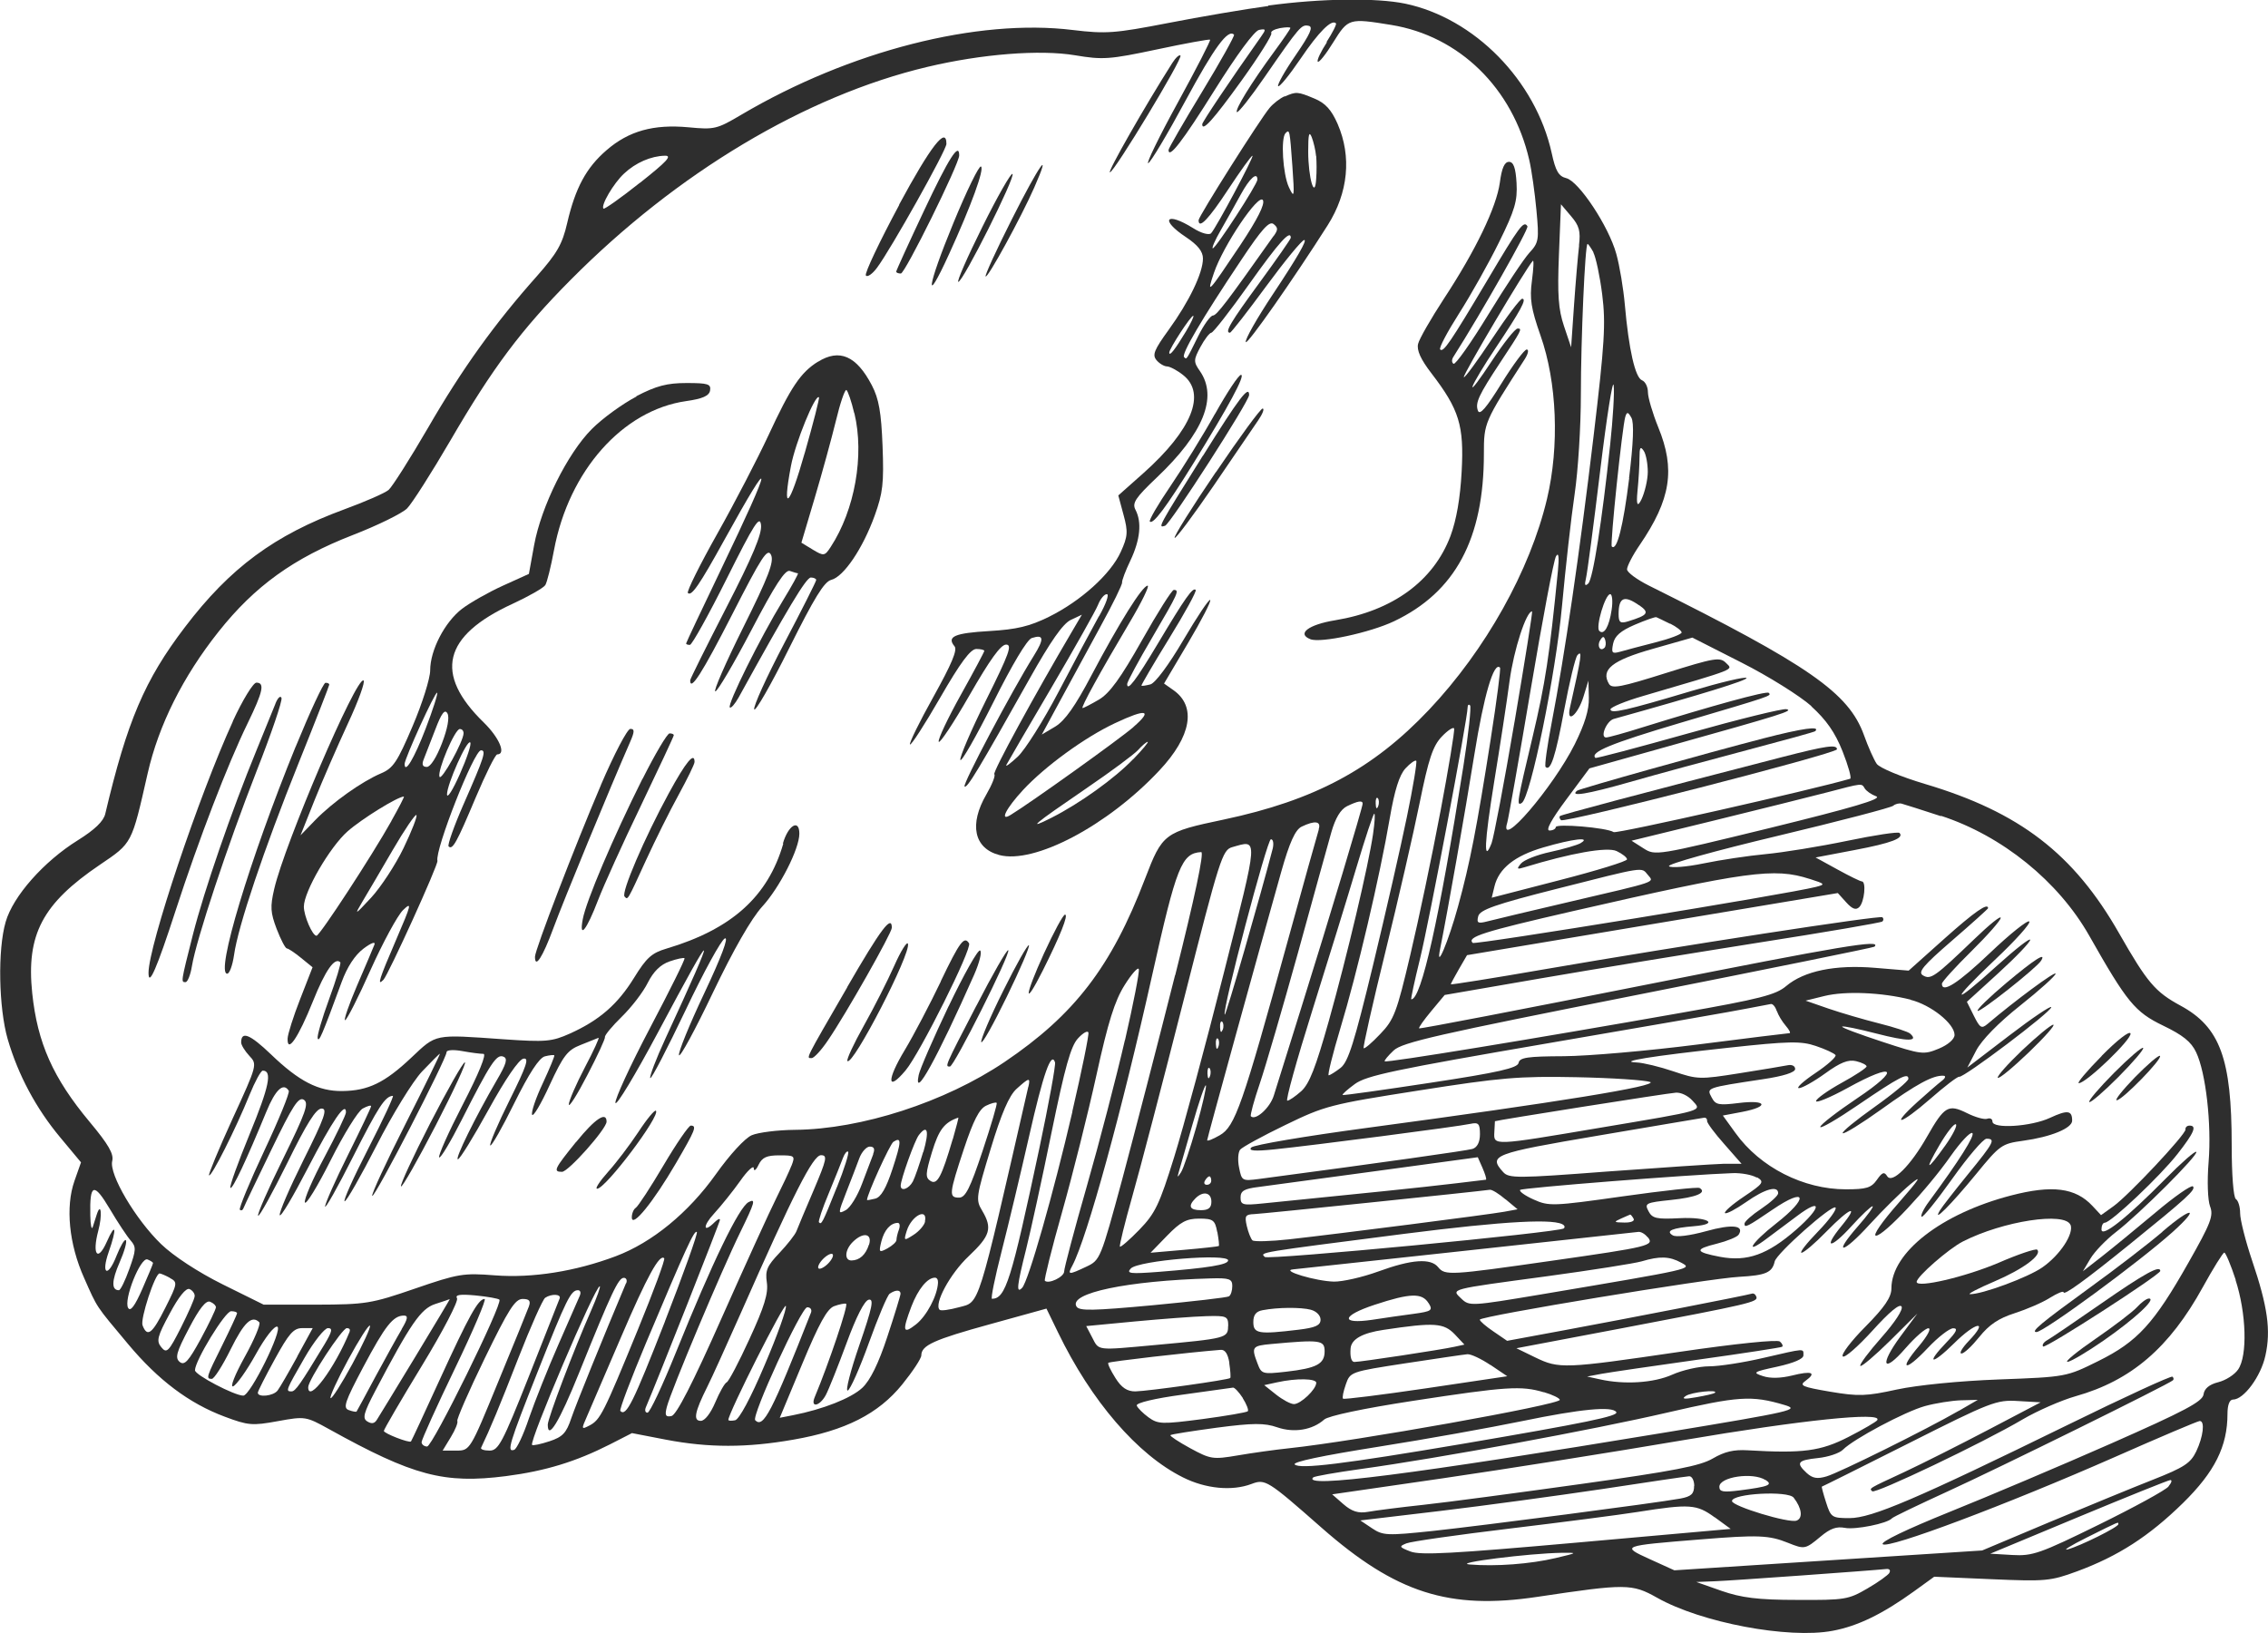 <svg width="125" height="90" viewBox="0 0 125 90" fill="none" xmlns="http://www.w3.org/2000/svg">
<g clip-path="url(#clip0_371_2484)">
<path d="M69.901 0.33C68.645 0.498 66.148 0.924 64.372 1.27C61.436 1.84 60.947 1.872 59.139 1.655C53.874 1.004 46.825 2.804 40.856 6.324C39.511 7.12 39.375 7.152 37.943 7.015C36.023 6.838 34.654 7.216 33.43 8.277C32.31 9.241 31.71 10.358 31.262 12.287C30.99 13.468 30.702 13.958 29.59 15.22C27.277 17.815 25.469 20.33 23.596 23.569C22.596 25.288 21.62 26.823 21.42 27C21.212 27.177 20.124 27.651 18.963 28.077C15.123 29.491 12.682 31.291 10.194 34.562C7.969 37.479 7.009 39.745 5.801 44.855C5.705 45.265 5.217 45.731 4.289 46.31C2.416 47.475 0.72 49.388 0.312 50.81C-0.136 52.345 -0.072 55.551 0.424 57.271C1 59.247 1.992 61.096 3.32 62.687L4.465 64.061L4.105 65.081C3.6 66.512 3.801 68.569 4.633 70.425C5.385 72.121 5.249 71.912 7.057 74.073C8.729 76.074 10.426 77.344 12.378 78.075C13.682 78.565 13.906 78.581 15.315 78.324C16.819 78.051 16.859 78.059 18.139 78.766C22.788 81.346 24.477 81.787 27.885 81.354C30.062 81.072 31.734 80.558 33.606 79.61L34.831 78.983L36.703 79.345C39.063 79.795 41.144 79.795 43.72 79.345C46.593 78.847 48.409 77.922 49.721 76.307C50.306 75.584 50.778 74.869 50.778 74.7C50.778 74.146 51.474 73.832 54.57 72.98L57.675 72.121L58.307 73.422C60.139 77.215 62.692 80.18 65.204 81.426C66.453 82.053 67.909 82.189 68.973 81.787C69.733 81.498 69.853 81.571 72.838 84.198C76.935 87.798 79.871 88.738 84.736 88.007C89.617 87.276 89.945 87.276 91.329 88.055C93.762 89.43 98.571 90.338 101.003 89.879C102.387 89.622 103.756 88.955 105.492 87.702L106.604 86.898L109.765 87.035C112.749 87.163 113.014 87.139 114.478 86.601C116.742 85.765 118.439 84.672 120.311 82.84C122.063 81.121 122.767 79.714 122.767 77.922C122.767 77.432 122.879 77.135 123.071 77.135C123.664 77.135 124.608 75.857 124.856 74.716C125.168 73.318 124.984 72.016 124.12 69.461C123.76 68.392 123.464 67.219 123.464 66.865C123.464 66.512 123.359 66.166 123.231 66.086C123.095 66.005 122.999 64.736 122.999 63.112C122.999 58.347 122.359 56.604 120.175 55.422C118.783 54.667 118.351 54.161 116.798 51.445C114.294 47.049 111.309 44.759 106.1 43.208C104.78 42.814 103.596 42.324 103.436 42.099C103.284 41.882 102.964 41.167 102.732 40.516C101.891 38.186 99.707 36.667 90.889 32.279C90.217 31.942 89.681 31.548 89.673 31.38C89.673 31.211 89.977 30.608 90.377 30.029C92.09 27.514 92.346 25.867 91.393 23.545C91.081 22.773 90.825 21.905 90.825 21.616C90.825 21.327 90.681 21.029 90.497 20.957C90.121 20.812 89.769 19.246 89.553 16.803C89.473 15.895 89.265 14.649 89.081 13.99C88.665 12.479 87.025 9.996 86.328 9.82C85.904 9.715 85.736 9.434 85.52 8.43C84.632 4.428 81.263 1.004 77.447 0.201C75.846 -0.129 72.798 -0.088 69.901 0.305V0.33ZM73.142 2.314C72.79 2.853 72.566 3.327 72.63 3.399C72.694 3.471 73.078 2.989 73.478 2.338C74.31 1.004 74.342 0.996 76.678 1.374C80.431 1.985 83.368 4.854 84.28 8.799C84.416 9.37 84.592 10.639 84.68 11.588C84.832 13.219 84.808 13.371 84.296 13.926C83.992 14.255 82.976 15.782 82.024 17.341C81.071 18.9 80.215 20.113 80.111 20.049C80.007 19.985 79.999 19.816 80.111 19.655C81.647 17.237 84.272 12.616 84.184 12.472C83.984 12.134 83.752 12.447 81.96 15.469C79.943 18.86 79.551 19.438 79.375 19.262C79.295 19.181 79.767 18.297 80.415 17.277C81.071 16.248 82.056 14.496 82.624 13.339C83.496 11.572 83.64 11.065 83.584 10.085C83.536 9.249 83.416 8.92 83.168 8.92C82.92 8.92 82.768 9.265 82.664 10.061C82.472 11.427 81.343 13.781 79.575 16.473C78.863 17.566 78.223 18.675 78.159 18.948C78.071 19.294 78.295 19.8 78.903 20.587C80.423 22.572 80.695 23.448 80.559 25.98C80.479 27.466 80.271 28.655 79.943 29.539C79.007 32.022 76.759 33.662 73.59 34.184C72.11 34.425 71.454 34.931 72.222 35.229C72.79 35.454 75.51 34.867 76.831 34.24C80.207 32.633 81.784 29.7 81.784 25.007C81.784 23.296 81.799 23.263 84.048 19.776C84.224 19.495 84.272 19.262 84.144 19.262C84.016 19.262 83.384 20.113 82.752 21.134C81.919 22.484 81.559 22.902 81.456 22.637C81.295 22.203 81.496 21.777 82.696 19.961C83.864 18.193 83.912 18.105 83.648 18.105C83.504 18.105 82.872 18.908 82.216 19.904C81.559 20.901 81.095 21.528 81.159 21.295C81.231 21.07 81.799 20.122 82.424 19.189C83.808 17.116 84.168 16.465 83.896 16.465C83.784 16.465 83.032 17.462 82.232 18.675C81.431 19.88 80.735 20.837 80.679 20.788C80.591 20.7 84.112 14.77 84.48 14.376C84.544 14.312 84.52 14.794 84.432 15.469C84.296 16.465 84.384 17.004 84.904 18.49C85.816 21.07 85.952 24.581 85.264 27.49C84.328 31.444 81.871 35.823 78.767 39.11C75.67 42.388 72.446 44.108 67.445 45.169C64.156 45.86 64.068 45.932 63.108 48.431C61.252 53.285 59.219 55.929 55.362 58.532C52.082 60.742 47.473 62.237 43.816 62.269C42.864 62.277 41.784 62.413 41.432 62.566C41.056 62.727 40.224 63.635 39.463 64.704C37.943 66.841 35.943 68.48 33.934 69.236C31.71 70.072 29.341 70.449 27.269 70.288C25.533 70.152 25.253 70.2 22.868 71.02C20.468 71.847 20.164 71.896 17.427 71.904H14.531L12.274 70.787C10.93 70.12 9.554 69.22 8.882 68.569C7.473 67.211 6.001 64.72 6.185 63.988C6.281 63.603 5.985 63.08 4.937 61.827C2.92 59.408 2.064 57.48 1.776 54.739C1.44 51.509 2.336 49.805 5.505 47.66C7.297 46.447 7.249 46.535 8.137 42.63C8.745 39.954 10.09 37.278 12.042 34.819C14.05 32.288 16.195 30.753 19.436 29.491C20.804 28.961 22.164 28.294 22.436 28.021C22.708 27.747 23.788 26.052 24.829 24.268C27.141 20.29 28.725 18.169 31.438 15.437C37.295 9.53 44.4 5.279 51.106 3.688C54.114 2.973 57.315 2.724 59.251 3.046C60.779 3.303 61.148 3.279 63.764 2.724C65.34 2.387 66.645 2.154 66.693 2.186C66.741 2.226 65.941 3.777 64.908 5.665C63.876 7.546 63.156 9.032 63.284 8.992C63.42 8.944 64.34 7.401 65.332 5.561C66.925 2.612 67.685 1.575 68.013 1.913C68.061 1.961 67.269 3.391 66.252 5.063C65.236 6.734 64.404 8.18 64.404 8.261C64.404 8.791 65.188 7.771 66.933 4.982C68.157 3.03 69.133 1.696 69.397 1.647C69.781 1.575 69.789 1.615 69.493 2.033C67.765 4.476 66.26 6.726 66.26 6.846C66.26 7.28 66.861 6.613 68.437 4.428C69.389 3.102 70.125 1.929 70.069 1.832C70.013 1.736 70.221 1.615 70.541 1.551C70.869 1.495 71.118 1.487 71.118 1.543C71.118 1.599 70.725 2.17 70.229 2.845C68.965 4.564 68.045 6.059 68.173 6.179C68.237 6.236 68.933 5.36 69.701 4.243C71.646 1.43 71.726 1.342 72.126 1.422C72.39 1.479 72.222 1.856 71.397 3.062C70.805 3.921 70.381 4.685 70.445 4.749C70.517 4.813 71.061 4.146 71.678 3.238C72.686 1.752 73.39 1.045 73.63 1.286C73.678 1.334 73.446 1.8 73.102 2.33L73.142 2.314ZM35.263 10.077C34.222 10.905 33.31 11.547 33.262 11.499C33.094 11.338 33.814 10.101 34.398 9.563C35.031 8.968 35.879 8.598 36.647 8.582C37.063 8.574 36.751 8.904 35.271 10.077H35.263ZM87.032 13.532C86.969 14.062 86.841 15.541 86.752 16.819L86.592 19.141L86.2 17.976C85.888 17.044 85.832 16.264 85.92 14.038L86.032 11.258L86.584 11.909C87.04 12.439 87.121 12.737 87.025 13.524L87.032 13.532ZM87.817 13.918C87.953 14.175 88.177 15.212 88.305 16.232C88.505 17.823 88.441 18.916 87.825 24.075C87.056 30.512 86.24 36.096 85.52 39.833C85.272 41.111 85.12 42.204 85.184 42.268C85.456 42.533 85.728 41.713 86.208 39.134C86.496 37.599 86.825 36.241 86.936 36.112C87.225 35.791 87.168 36.161 86.528 38.997C86.32 39.922 86.953 39.415 87.265 38.419L87.545 37.511L87.569 38.459C87.585 39.126 87.345 39.897 86.793 41.014C85.592 43.409 82.576 46.921 83.072 45.337C83.136 45.121 83.72 41.818 84.368 37.977C85.016 34.144 85.632 30.857 85.76 30.656C85.904 30.415 85.936 30.688 85.864 31.46C85.4 36.153 85.168 37.663 84.472 40.596C83.608 44.221 83.568 44.446 83.872 44.253C84.352 43.955 85.744 37.157 86.088 33.413C86.28 31.323 86.592 28.535 86.784 27.241C86.977 25.939 87.129 23.488 87.129 21.769C87.129 18.675 87.361 13.444 87.497 13.444C87.537 13.444 87.681 13.653 87.825 13.91L87.817 13.918ZM88.745 24.493C88.297 28.72 87.793 31.918 87.537 32.159C87.353 32.328 87.321 32.247 87.409 31.878C87.481 31.588 87.833 28.929 88.193 25.947C88.553 22.974 88.889 20.853 88.937 21.238C88.985 21.624 88.897 23.079 88.745 24.493ZM89.793 26.349C89.465 29.001 89.113 30.399 88.833 30.118C88.729 30.013 89.409 23.537 89.577 22.974C89.665 22.685 89.729 22.693 89.913 23.022C90.065 23.288 90.025 24.396 89.785 26.349H89.793ZM90.817 26.004C90.817 26.446 90.649 27.137 90.473 27.514C90.249 27.98 90.174 27.833 90.249 27.072C90.313 26.446 90.361 25.61 90.361 25.216C90.361 24.662 90.409 24.573 90.593 24.846C90.721 25.031 90.817 25.57 90.817 26.012V26.004ZM88.825 33.605C88.689 34.538 88.401 35.028 88.145 34.771C87.929 34.554 88.473 32.746 88.745 32.746C88.857 32.746 88.897 33.139 88.825 33.605ZM90.345 33.356C90.929 33.766 90.833 33.903 89.745 34.24C89.305 34.377 89.209 34.312 89.209 33.846C89.209 32.914 89.521 32.786 90.345 33.364V33.356ZM83.472 39.785C82.904 43.136 82.328 46.149 82.208 46.471C81.751 47.636 81.808 46.447 82.352 43.08C82.664 41.175 83.048 38.676 83.2 37.527C83.432 35.807 84.12 33.694 84.44 33.694C84.48 33.694 84.04 36.45 83.472 39.793V39.785ZM92.049 34.369C92.394 34.538 92.682 34.763 92.682 34.859C92.682 34.955 92.025 35.205 91.233 35.405C90.449 35.606 89.561 35.839 89.289 35.92C88.849 36.04 88.801 35.992 88.905 35.478C88.993 35.052 89.313 34.771 90.097 34.433C90.697 34.176 91.225 33.991 91.289 34.015C91.353 34.039 91.697 34.208 92.041 34.377L92.049 34.369ZM88.425 35.703C88.193 35.936 88.001 35.59 88.193 35.285C88.337 35.052 88.401 35.052 88.473 35.277C88.521 35.438 88.505 35.63 88.425 35.711V35.703ZM99.827 38.925C100.651 39.672 101.139 40.363 101.555 41.416C101.867 42.204 102.059 42.887 101.971 42.919C99.819 43.546 89.105 45.964 88.937 45.86C88.545 45.611 85.744 45.378 85.744 45.587C85.744 45.683 85.584 45.772 85.4 45.772C85.176 45.772 85.496 45.177 86.328 44.06L87.601 42.348L91.93 41.135C98.299 39.351 98.859 39.174 98.459 39.086C98.259 39.038 95.818 39.64 93.042 40.42C90.265 41.199 87.961 41.81 87.929 41.77C87.617 41.456 88.785 40.974 92.578 39.849C97.691 38.338 97.651 38.355 97.483 38.186C97.362 38.065 94.314 38.909 90.537 40.082C89.545 40.396 88.641 40.645 88.521 40.645C88.169 40.645 88.545 39.737 88.937 39.624C93.778 38.274 96.33 37.487 96.258 37.366C96.202 37.278 94.818 37.607 93.202 38.089C89.593 39.166 88.761 39.351 88.761 39.094C88.761 38.981 89.569 38.644 90.569 38.355C95.802 36.82 95.522 36.932 95.13 36.538C94.794 36.201 94.506 36.249 91.817 37.093C89.345 37.872 88.849 37.969 88.681 37.696C88.209 36.908 88.849 36.394 91.097 35.759L93.274 35.14L95.978 36.514C97.459 37.262 99.203 38.355 99.835 38.917L99.827 38.925ZM82.168 40.685C81.383 45.683 81.015 47.572 80.359 49.958C79.823 51.911 79.111 53.582 79.375 52.28C79.815 50.079 80.735 44.839 81.255 41.609C81.784 38.306 82.336 36.442 82.672 36.796C82.72 36.844 82.496 38.587 82.168 40.677V40.685ZM80.655 42.22C79.311 50.705 78.335 55.077 77.783 55.077C77.743 55.077 77.959 54.08 78.263 52.843C78.767 50.794 80.887 39.608 80.887 38.989C80.887 38.853 80.951 38.797 81.023 38.877C81.095 38.957 80.935 40.46 80.655 42.22ZM79.383 44.751C78.927 47.17 78.183 50.713 77.727 52.634C76.983 55.792 76.831 56.202 76.07 56.989C75.606 57.48 75.206 57.817 75.158 57.769C75.11 57.721 75.646 55.342 76.35 52.481C77.055 49.621 77.903 45.924 78.239 44.269C78.735 41.826 78.967 41.119 79.463 40.596C79.791 40.251 80.111 40.042 80.143 40.154C80.183 40.267 79.839 42.34 79.383 44.759V44.751ZM77.543 45.008C77.207 46.647 76.367 50.328 75.67 53.212C74.646 57.439 74.31 58.524 73.886 58.854C73.606 59.071 73.302 59.263 73.23 59.263C73.158 59.263 73.446 58.098 73.878 56.66C74.79 53.654 76.046 48.319 76.599 45.08C76.863 43.546 77.127 42.71 77.463 42.348C77.719 42.067 77.999 41.874 78.055 41.93C78.111 41.987 77.879 43.385 77.543 45.008ZM102.772 43.449C102.86 43.594 103.132 43.787 103.412 43.891C103.756 44.028 102.083 44.518 97.57 45.627C91.273 47.162 91.233 47.17 90.577 46.752L89.921 46.334L94.49 45.217C97.01 44.598 99.787 43.907 100.683 43.674C102.676 43.152 102.596 43.16 102.772 43.449ZM75.958 44.429C75.886 44.622 75.83 44.566 75.822 44.293C75.806 44.06 75.862 43.915 75.934 43.987C76.006 44.06 76.022 44.269 75.958 44.429ZM75.102 44.293C75.102 44.486 73.262 50.617 71.718 55.543C71.021 57.777 70.341 59.955 70.205 60.38C69.997 61.055 69.197 61.779 68.941 61.522C68.893 61.473 69.109 60.662 69.437 59.705C69.757 58.757 70.701 55.519 71.534 52.522C72.358 49.524 73.19 46.527 73.374 45.876C73.598 45.088 73.886 44.606 74.246 44.429C74.846 44.14 75.102 44.1 75.102 44.293ZM106.972 44.96C110.349 46.061 113.446 48.568 115.15 51.573C117.23 55.246 117.67 55.776 119.215 56.523C120.303 57.046 120.767 57.415 121.039 57.994C121.575 59.119 121.895 61.947 121.727 64.037C121.639 65.105 121.679 66.15 121.807 66.487C122.007 67.002 121.855 67.404 120.615 69.589C118.711 72.956 117.806 73.945 115.646 75.013C113.894 75.881 113.878 75.889 110.173 76.026C107.997 76.106 105.668 76.339 104.548 76.58C102.86 76.95 102.435 76.966 100.867 76.701C99.315 76.436 99.147 76.363 99.515 76.098C100.139 75.648 99.859 75.536 98.771 75.809C98.147 75.962 97.57 75.978 97.162 75.841C96.57 75.648 96.618 75.608 97.963 75.319C98.867 75.118 99.395 74.893 99.395 74.7C99.395 74.306 99.531 74.298 97.195 74.837C96.106 75.094 94.746 75.303 94.194 75.303C93.642 75.303 92.722 75.512 92.169 75.761C91.145 76.219 89.529 76.323 88.169 76.018L87.473 75.865L88.281 75.713C88.729 75.632 91.129 75.279 93.602 74.933C96.082 74.588 98.163 74.266 98.219 74.226C98.283 74.178 98.235 74.057 98.099 73.937C97.971 73.816 95.682 74.049 92.554 74.507C86.208 75.439 85.928 75.447 84.616 74.812L83.576 74.306L89.385 73.205C96.49 71.855 96.898 71.759 96.802 71.47C96.754 71.333 96.65 71.261 96.538 71.301C96.266 71.389 89.713 72.667 86.192 73.318L83.064 73.897L82.312 73.382C81.895 73.101 81.559 72.812 81.559 72.731C81.559 72.538 94.154 70.457 95.866 70.369C97.323 70.288 97.675 70.136 97.811 69.525C97.907 69.083 100.979 66.359 101.163 66.552C101.251 66.64 100.827 67.227 100.195 67.878C99.563 68.529 99.163 69.043 99.291 69.043C99.419 69.043 100.027 68.529 100.659 67.878C101.979 66.528 102.507 66.335 101.491 67.572C100.443 68.85 100.891 68.85 102.051 67.572C102.596 66.97 103.116 66.48 103.204 66.48C103.292 66.48 102.94 66.97 102.411 67.572C100.971 69.212 101.547 69.131 103.052 67.476C103.772 66.688 104.78 65.692 105.292 65.266C105.972 64.704 105.796 64.977 104.636 66.303C103.716 67.347 103.196 68.103 103.396 68.103C103.828 68.103 106.228 65.547 107.516 63.707C108.053 62.944 108.589 62.373 108.701 62.446C108.877 62.55 107.981 63.964 106.316 66.222C106.02 66.616 105.844 66.994 105.908 67.058C105.972 67.122 106.74 66.174 107.596 64.969C108.453 63.763 109.309 62.759 109.485 62.759C110.005 62.759 109.893 62.968 108.469 64.712C107.732 65.62 107.028 66.52 106.916 66.713C106.468 67.46 107.54 66.383 108.909 64.712C110.221 63.105 110.325 63.032 111.501 62.871C113.03 62.663 114.206 62.18 114.206 61.763C114.206 61.192 113.95 61.16 112.981 61.61C111.941 62.092 109.813 62.229 109.813 61.811C109.813 61.666 109.685 61.602 109.525 61.658C109.365 61.714 108.869 61.578 108.405 61.345C107.38 60.838 107.164 60.967 106.212 62.638C105.3 64.246 104.284 65.258 104.012 64.824C103.852 64.567 103.74 64.599 103.444 65.025C103.132 65.467 102.868 65.547 101.731 65.547C99.395 65.547 97.01 64.334 95.658 62.454L94.954 61.481L96.018 61.28C97.538 60.991 97.386 60.597 95.834 60.79C94.722 60.927 94.554 60.895 94.338 60.485C94.05 59.947 94.01 59.955 97.154 59.48C98.291 59.312 98.939 59.103 98.939 58.918C98.939 58.749 98.763 58.661 98.531 58.709C98.307 58.757 97.123 58.95 95.866 59.151C93.69 59.496 93.562 59.496 92.234 59.047C91.473 58.789 90.569 58.572 90.209 58.556C89.105 58.516 91.017 58.203 95.258 57.745C98.595 57.383 99.259 57.367 100.083 57.648C100.611 57.825 101.091 58.05 101.163 58.147C101.227 58.243 100.723 58.693 100.051 59.143C99.379 59.593 98.971 59.971 99.147 59.971C99.323 59.971 99.971 59.609 100.595 59.159C101.427 58.556 101.867 58.38 102.299 58.484C102.628 58.564 102.876 58.693 102.876 58.773C102.876 58.854 102.251 59.272 101.483 59.689C100.715 60.115 100.091 60.565 100.091 60.686C100.091 60.806 100.875 60.485 101.827 59.962C104.444 58.516 104.796 58.894 102.363 60.525C101.251 61.272 100.323 61.987 100.323 62.108C100.323 62.229 101.251 61.69 102.403 60.903C104.692 59.344 105.18 59.095 105.18 59.456C105.18 59.585 104.348 60.276 103.308 61.015C102.267 61.755 101.491 62.389 101.563 62.454C101.635 62.518 102.596 61.923 103.684 61.144C105.628 59.746 106.532 59.255 107.108 59.288C107.268 59.288 107.22 59.424 107.012 59.577C106.812 59.73 106.204 60.26 105.668 60.742C104.124 62.148 104.74 61.996 106.364 60.581C107.172 59.874 107.893 59.32 107.981 59.344C108.229 59.408 113.054 55.768 113.054 55.511C113.054 55.398 112.013 56.097 110.741 57.07L108.429 58.837L108.917 57.897C109.221 57.319 110.141 56.371 111.349 55.414C112.413 54.571 113.294 53.775 113.294 53.663C113.294 53.494 111.045 55.157 109.541 56.435C109.213 56.708 109.125 56.66 108.789 55.985L108.405 55.213L110.149 53.622C111.117 52.738 111.893 51.927 111.893 51.798C111.893 51.67 111.085 52.304 110.085 53.205C107.54 55.519 107.428 55.278 109.949 52.899C111.085 51.83 111.933 50.882 111.845 50.786C111.757 50.689 110.781 51.469 109.693 52.505C107.909 54.201 107.028 54.763 107.028 54.217C107.028 54.112 107.748 53.317 108.653 52.425C109.557 51.533 110.269 50.721 110.269 50.585C110.269 50.448 109.621 50.979 108.813 51.758C106.636 53.847 106.412 54.008 105.988 53.759C105.684 53.582 105.98 53.229 107.596 51.83C108.685 50.89 109.573 50.087 109.573 50.054C109.573 49.733 108.829 50.247 107.164 51.734L105.196 53.494L103.348 53.341C101.147 53.156 99.435 53.51 98.443 54.346C97.875 54.828 97.01 55.053 92.634 55.824C84.624 57.238 76.406 58.588 76.319 58.492C76.278 58.452 76.502 58.187 76.807 57.897C77.279 57.447 79.247 57.005 90.289 54.82C97.394 53.413 103.26 52.224 103.308 52.176C103.748 51.75 101.547 52.12 90.713 54.273C83.888 55.631 78.255 56.716 78.215 56.676C78.175 56.636 78.479 56.21 78.887 55.72L79.623 54.836L84.88 53.928C87.761 53.429 93.178 52.546 96.882 51.959C100.587 51.38 103.684 50.85 103.748 50.786C103.82 50.713 103.82 50.625 103.748 50.553C103.62 50.432 92.658 52.12 85.072 53.429C82.248 53.92 79.959 54.281 79.959 54.249C79.959 54.217 80.167 53.831 80.407 53.413L80.855 52.642L91.073 50.93L101.291 49.219L101.755 49.733C102.091 50.103 102.291 50.175 102.475 49.99C102.756 49.709 102.868 48.576 102.612 48.576C102.531 48.576 101.939 48.287 101.267 47.917L100.067 47.258L102.219 46.848C104.26 46.462 104.956 46.189 104.692 45.908C104.62 45.828 103.308 46.029 101.803 46.342C100.299 46.655 98.259 46.985 97.314 47.073C96.362 47.162 94.81 47.395 93.882 47.587C92.954 47.78 92.09 47.845 91.986 47.74C91.874 47.628 94.57 46.88 97.971 46.069C101.371 45.257 104.236 44.51 104.348 44.405C104.452 44.309 104.676 44.253 104.812 44.293C104.956 44.333 105.932 44.638 106.98 44.984L106.972 44.96ZM75.678 45.948C75.422 47.708 74.254 52.642 73.238 56.266C72.51 58.846 72.166 59.73 71.718 60.139C71.389 60.429 71.053 60.662 70.949 60.662C70.845 60.662 71.462 58.444 72.318 55.72C73.174 52.996 74.27 49.452 74.758 47.812C75.246 46.181 75.686 44.847 75.742 44.847C75.798 44.847 75.766 45.337 75.678 45.94V45.948ZM72.686 45.715C72.614 45.948 71.83 48.737 70.949 51.943C68.485 60.895 68.069 62.092 67.229 62.566C66.837 62.791 66.533 62.912 66.533 62.839C66.533 62.735 69.333 52.586 70.613 48.054C71.07 46.43 71.389 45.731 71.734 45.562C72.478 45.201 72.83 45.257 72.678 45.707L72.686 45.715ZM70.141 46.784C69.493 49.291 67.565 55.985 67.501 55.921C67.333 55.752 69.837 46.254 70.045 46.254C70.173 46.254 70.213 46.487 70.141 46.792V46.784ZM87.129 46.462C86.936 46.575 86.192 46.792 85.448 46.953C84.704 47.113 83.992 47.395 83.824 47.596C83.576 47.893 83.608 47.925 84 47.804C86.568 47.017 88.569 46.663 89.097 46.904C89.417 47.057 89.673 47.258 89.673 47.362C89.673 47.467 88.009 47.981 85.944 48.512L82.216 49.476L82.368 48.849C82.608 47.861 83.488 47.162 85.064 46.704C86.68 46.23 87.721 46.109 87.121 46.462H87.129ZM67.453 53.614C66.461 57.544 65.228 62.124 64.716 63.763C63.9 66.391 63.668 66.873 62.796 67.773C62.252 68.336 61.764 68.754 61.724 68.705C61.684 68.657 61.988 67.412 62.396 65.973C62.812 64.519 64.092 59.625 65.244 55.093C67.229 47.282 67.373 46.84 67.917 46.688C69.365 46.278 69.381 45.988 67.453 53.614ZM64.764 53.743C63.82 57.487 62.508 62.542 61.852 64.993C60.667 69.364 60.636 69.453 59.883 69.806C58.883 70.28 58.819 70.272 59.107 69.742C59.907 68.231 61.828 61.256 63.5 53.751C64.844 47.732 65.124 47.025 66.204 46.961C66.381 46.953 65.837 49.508 64.772 53.743H64.764ZM90.825 48.222C91.169 48.64 91.433 48.552 86.544 49.693C84.368 50.199 82.328 50.689 81.984 50.778C81.456 50.914 81.375 50.874 81.472 50.496C81.567 50.143 82.4 49.846 85.8 48.986C90.705 47.74 90.457 47.78 90.817 48.214L90.825 48.222ZM99.739 48.439C100.595 48.712 100.619 48.745 100.083 48.881C98.555 49.275 81.287 52.087 81.167 51.967C80.839 51.638 81.728 51.356 86.656 50.223C96.306 48.013 97.787 47.812 99.731 48.439H99.739ZM61.996 57.335C61.532 59.344 60.587 62.984 59.899 65.379C59.211 67.773 58.651 69.895 58.651 70.072C58.651 70.377 57.787 70.787 57.587 70.586C57.539 70.537 57.963 68.818 58.539 66.793C59.115 64.752 59.963 61.377 60.427 59.263C61.075 56.314 61.436 55.165 61.98 54.297C62.372 53.671 62.724 53.277 62.764 53.413C62.812 53.55 62.468 55.31 62.004 57.327L61.996 57.335ZM105.292 55.101C106.428 55.382 107.724 56.419 107.724 57.038C107.724 57.271 107.364 57.584 106.86 57.793C106.02 58.138 105.908 58.13 103.716 57.407C102.467 56.997 101.475 56.628 101.531 56.58C101.579 56.531 102.435 56.708 103.428 56.965C105.14 57.407 105.772 57.407 105.276 56.965C105.164 56.861 104.396 56.612 103.564 56.403C102.732 56.194 101.491 55.832 100.787 55.591L99.515 55.149L100.555 54.892C101.707 54.611 103.7 54.691 105.3 55.093L105.292 55.101ZM97.931 55.72C98.011 55.953 98.219 56.298 98.419 56.531C98.619 56.764 98.707 56.941 98.627 56.941C98.547 56.941 96.266 57.222 93.554 57.568C90.849 57.913 87.529 58.203 86.192 58.211C84.176 58.219 83.752 58.283 83.696 58.58C83.64 58.862 82.6 59.103 78.847 59.673C76.206 60.075 74.038 60.38 73.998 60.348C73.958 60.316 74.254 60.051 74.67 59.746C75.302 59.279 76.855 58.95 85.376 57.487C90.865 56.547 95.81 55.688 96.378 55.567C96.954 55.455 97.507 55.35 97.603 55.334C97.707 55.318 97.851 55.487 97.923 55.72H97.931ZM67.381 56.756C67.309 56.949 67.253 56.893 67.245 56.62C67.229 56.387 67.285 56.242 67.365 56.314C67.437 56.387 67.453 56.596 67.389 56.756H67.381ZM59.107 61.264C58.059 65.772 56.675 70.634 56.331 70.98C55.995 71.325 56.051 70.843 56.555 68.842C56.803 67.854 57.435 64.969 57.955 62.413C58.699 58.789 59.019 57.656 59.411 57.23C59.691 56.925 59.947 56.78 59.987 56.909C60.027 57.029 59.627 58.99 59.099 61.264H59.107ZM67.149 57.688C67.077 57.881 67.029 57.825 67.013 57.552C66.997 57.319 67.053 57.174 67.125 57.246C67.197 57.319 67.213 57.528 67.149 57.688ZM57.283 63.289C55.73 70.586 55.426 71.566 54.674 71.582C54.594 71.582 54.834 70.409 55.202 68.971C55.571 67.532 56.251 64.68 56.715 62.638C57.499 59.175 57.939 57.922 58.147 58.548C58.195 58.685 57.803 60.83 57.283 63.289ZM66.685 59.312C66.613 59.505 66.565 59.448 66.549 59.175C66.541 58.942 66.589 58.797 66.661 58.87C66.733 58.942 66.749 59.151 66.685 59.312ZM90.945 59.625C91.449 59.842 85.856 60.75 75.318 62.164C71.966 62.614 69.101 63.096 68.965 63.241C68.789 63.426 69.141 63.458 70.229 63.346C72.294 63.137 80.407 62.084 81.039 61.939C81.487 61.843 81.567 61.931 81.567 62.51C81.567 62.952 81.415 63.241 81.151 63.322C80.823 63.418 76.222 64.069 69.389 64.977C68.461 65.097 68.437 65.081 68.293 64.358C68.205 63.94 68.237 63.506 68.349 63.362C68.461 63.225 69.589 62.606 70.837 62.004C73.022 60.943 73.326 60.862 78.207 60.099C82.696 59.392 83.72 59.304 86.888 59.368C88.857 59.408 90.681 59.529 90.937 59.633L90.945 59.625ZM56.675 59.89C53.834 72.305 54.01 71.735 52.85 72.048C52.314 72.193 51.85 72.257 51.786 72.185C51.466 71.863 52.362 70.2 53.386 69.236C54.586 68.103 54.706 67.693 54.13 66.721C53.77 66.126 53.794 65.965 54.602 63.313C55.194 61.361 55.618 60.38 56.027 60.011C56.723 59.384 56.795 59.368 56.683 59.882L56.675 59.89ZM65.941 62.084C65.604 63.273 65.22 64.414 65.092 64.607C64.892 64.912 64.876 64.912 64.964 64.607C65.02 64.414 65.356 63.249 65.716 61.996C66.076 60.742 66.405 59.77 66.461 59.818C66.509 59.866 66.276 60.903 65.941 62.084ZM93.274 60.654C93.802 61.24 94.058 61.168 88.177 62.156C82.272 63.153 82.32 63.153 82.36 62.397C82.376 62.076 82.392 61.803 82.392 61.795C82.392 61.755 91.93 60.244 92.37 60.22C92.65 60.204 93.034 60.388 93.274 60.654ZM54.154 63.434C53.466 65.499 53.21 66.005 52.858 66.005C52.282 66.005 52.306 65.796 53.13 63.305C53.65 61.746 53.97 61.128 54.338 60.943C54.618 60.806 54.882 60.734 54.93 60.782C54.978 60.83 54.626 62.012 54.154 63.434ZM52.506 62.791C51.898 64.856 51.658 65.314 51.29 65.089C50.994 64.904 51.002 64.696 51.37 63.482C51.746 62.253 52.05 61.859 52.818 61.594C52.842 61.586 52.706 62.116 52.514 62.783L52.506 62.791ZM94.082 61.779C94.082 61.891 94.498 62.454 95.034 63.056L95.986 64.141H94.978C94.426 64.157 91.537 64.35 88.577 64.567C83.624 64.945 83.16 64.945 82.848 64.599C82.016 63.675 82.28 63.571 88.113 62.582C91.217 62.052 93.818 61.618 93.914 61.602C94.018 61.586 94.09 61.658 94.09 61.779H94.082ZM107.228 63.112C106.188 64.575 106.036 64.575 106.892 63.112C107.3 62.413 107.7 61.907 107.797 61.963C107.893 62.02 107.636 62.534 107.228 63.112ZM50.882 63.482C50.681 64.157 50.425 64.897 50.313 65.113C50.089 65.531 49.641 65.684 49.641 65.347C49.641 65.009 50.41 62.855 50.642 62.558C51.122 61.939 51.226 62.325 50.89 63.49L50.882 63.482ZM49.185 64.438C48.841 65.483 48.553 65.989 48.233 66.062C47.977 66.126 47.785 66.158 47.785 66.134C47.785 65.829 49.049 63.056 49.241 62.928C49.697 62.638 49.689 62.904 49.185 64.438ZM48.129 63.611C48.041 63.836 47.761 64.567 47.513 65.234C47.265 65.909 46.857 66.568 46.609 66.697C46.177 66.93 46.177 66.897 46.641 65.708C46.905 65.033 47.233 64.189 47.361 63.836C47.489 63.49 47.753 63.193 47.937 63.193C48.177 63.193 48.233 63.322 48.121 63.603L48.129 63.611ZM46.121 65.435C45.321 67.436 45.273 67.516 45.136 67.363C45.089 67.315 45.328 66.592 45.681 65.756C46.025 64.921 46.377 64.045 46.465 63.804C46.553 63.571 46.681 63.418 46.745 63.474C46.809 63.538 46.529 64.43 46.129 65.427L46.121 65.435ZM43.624 64.237C43.504 64.551 43.12 65.362 42.784 66.037C42.44 66.721 41.096 69.662 39.783 72.619C38.167 76.267 37.279 77.987 37.007 78.043C36.687 78.107 36.631 78.011 36.751 77.545C36.983 76.637 39.767 70.015 40.816 67.878C41.6 66.271 41.672 66.029 41.256 66.254C40.728 66.536 39.263 69.557 37.255 74.531C36.511 76.371 35.815 77.858 35.687 77.858C35.559 77.858 35.527 77.722 35.599 77.553C36.247 76.042 39.679 67.355 39.679 67.235C39.679 67.138 39.567 67.187 39.399 67.347C38.751 67.998 38.711 67.58 39.359 66.881C39.743 66.463 40.408 65.636 40.8 65.081C41.192 64.519 41.536 64.205 41.544 64.382C41.544 64.575 41.664 64.503 41.808 64.197C42.008 63.788 42.256 63.675 42.952 63.675C43.808 63.675 43.832 63.699 43.624 64.246V64.237ZM44.848 65.588C44.4 66.632 43.968 67.661 43.896 67.854C43.824 68.046 43.4 68.585 42.96 69.051C42.272 69.774 42.168 70.015 42.264 70.682C42.352 71.277 42.128 72.016 41.312 73.784C40.728 75.062 40.16 76.147 40.047 76.187C39.944 76.227 39.655 76.733 39.423 77.287C39.167 77.89 38.847 78.308 38.623 78.308C38.191 78.308 38.287 77.818 38.983 76.428C39.223 75.954 40.047 74.129 40.832 72.362C43.736 65.78 44.808 63.667 45.248 63.667C45.617 63.667 45.569 63.884 44.848 65.588ZM81.903 65.017C81.903 65.017 79.359 65.338 76.326 65.644C73.294 65.949 70.261 66.263 69.589 66.327C68.501 66.439 68.373 66.407 68.373 65.997C68.373 65.636 68.573 65.515 69.357 65.419C69.901 65.347 72.838 64.953 75.894 64.535L81.448 63.779L81.704 64.358C81.847 64.688 81.936 64.969 81.903 65.009V65.017ZM96.834 64.88C97.251 65.138 97.203 65.218 96.114 65.949C95.466 66.383 95.002 66.793 95.074 66.857C95.146 66.921 95.666 66.648 96.242 66.246C97.282 65.515 98.003 65.322 98.003 65.764C98.003 65.893 97.587 66.271 97.075 66.616C96.562 66.954 96.146 67.323 96.146 67.444C96.146 67.693 96.306 67.612 97.699 66.664C99.571 65.387 99.723 65.997 97.883 67.436C96.49 68.521 96.082 69.244 97.418 68.231C97.859 67.902 98.603 67.347 99.043 67.018C100.443 65.965 100.411 66.536 98.995 67.773C97.418 69.147 96.298 69.549 94.802 69.268C93.41 69.003 93.378 68.85 94.618 68.545C95.194 68.4 95.746 68.175 95.826 68.046C96.154 67.532 95.474 67.452 94.034 67.854C93.13 68.103 92.37 68.199 92.186 68.079C91.785 67.838 92.162 67.677 93.362 67.58C94.818 67.46 94.106 67.058 92.578 67.138C91.305 67.203 91.065 67.154 90.857 66.753C90.625 66.319 90.705 66.279 92.097 66.134C93.49 65.989 94.098 65.732 93.674 65.475C93.57 65.411 91.673 65.62 89.449 65.933C85.584 66.48 85.368 66.487 84.528 66.11C84.04 65.893 83.712 65.652 83.784 65.579C83.896 65.467 93.114 64.736 95.498 64.655C95.986 64.639 96.578 64.752 96.826 64.904L96.834 64.88ZM66.757 65.065C66.757 65.202 66.653 65.298 66.517 65.298C66.381 65.298 66.332 65.202 66.413 65.065C66.493 64.929 66.597 64.832 66.653 64.832C66.709 64.832 66.757 64.929 66.757 65.065ZM7.201 68.368C7.513 68.722 7.505 68.89 7.129 69.935C6.897 70.586 6.641 71.108 6.553 71.108C6.137 71.108 6.145 70.594 6.593 69.573C6.857 68.971 7.009 68.424 6.937 68.352C6.865 68.279 6.641 68.665 6.425 69.204C5.945 70.441 5.553 70.248 5.993 68.995C6.449 67.693 6.385 67.315 5.889 68.432C5.385 69.573 5.065 69.155 5.417 67.829C5.649 66.97 5.569 66.19 5.329 66.946C5.273 67.122 5.169 67.436 5.113 67.621C5.049 67.813 4.985 67.524 4.977 66.994C4.937 65.226 5.169 65.146 6.049 66.624C6.489 67.371 7.009 68.151 7.201 68.368ZM82.976 66.094L83.64 66.648L82.896 66.785C82.056 66.938 73.846 67.99 71.046 68.304C70.029 68.416 69.117 68.44 69.029 68.36C68.941 68.279 68.797 67.918 68.717 67.572C68.589 67.01 68.637 66.93 69.125 66.913C69.573 66.897 81.463 65.668 82.112 65.572C82.232 65.555 82.608 65.788 82.976 66.102V66.094ZM66.765 66.23C66.765 66.568 66.605 66.697 66.189 66.697C65.564 66.697 65.46 66.472 65.885 66.046C66.308 65.62 66.765 65.716 66.765 66.23ZM50.986 67.323C50.946 67.524 50.657 67.862 50.353 68.055C49.817 68.4 49.801 68.392 49.977 67.829C50.242 66.994 51.138 66.536 50.978 67.315L50.986 67.323ZM90.033 67.162C90.113 67.291 89.897 67.388 89.521 67.379C88.945 67.371 88.921 67.347 89.337 67.162C89.593 67.05 89.817 66.946 89.849 66.938C89.873 66.938 89.953 67.018 90.033 67.162ZM67.093 67.894C67.165 68.287 67.205 68.649 67.173 68.673C67.141 68.697 66.284 68.794 65.26 68.882L63.412 69.043L64.324 68.103C65.068 67.339 65.396 67.162 66.093 67.162C66.861 67.162 66.965 67.243 67.085 67.894H67.093ZM86.192 67.532C86.248 67.588 86.24 67.653 86.192 67.701C85.912 67.926 69.893 69.453 69.709 69.276C69.445 69.011 69.221 69.051 77.415 67.998C82.968 67.291 85.816 67.138 86.192 67.532ZM49.545 67.765C49.465 67.974 49.409 68.223 49.409 68.336C49.409 68.448 49.185 68.649 48.913 68.802C48.449 69.051 48.425 69.027 48.577 68.416C48.737 67.789 49.073 67.412 49.473 67.396C49.593 67.396 49.617 67.556 49.545 67.765ZM36.647 72.836C34.903 77.296 34.51 78.099 34.19 77.762C34.126 77.697 34.775 75.994 35.623 73.969C37.807 68.786 38.271 67.765 38.407 67.902C38.471 67.966 37.679 70.176 36.647 72.828V72.836ZM90.817 68.183C91.185 68.649 90.929 68.713 85.464 69.493C79.911 70.288 79.639 70.305 79.263 69.838C78.855 69.332 77.807 69.404 75.974 70.072C75.094 70.393 73.99 70.642 73.518 70.634C72.526 70.61 70.549 70.023 71.269 69.959C71.606 69.927 88.049 68.143 90.297 67.894C90.441 67.878 90.665 68.006 90.809 68.191L90.817 68.183ZM47.889 68.601C47.713 69.155 47.377 69.461 46.929 69.469C46.521 69.469 46.561 68.882 47.001 68.448C47.569 67.886 48.089 67.974 47.897 68.601H47.889ZM45.633 69.646C45.425 69.855 45.176 69.975 45.112 69.903C45.041 69.83 45.16 69.589 45.368 69.38C45.577 69.171 45.817 69.051 45.889 69.123C45.961 69.196 45.841 69.437 45.633 69.646ZM123.207 70.529C123.808 72.37 123.88 74.724 123.351 75.48C123.151 75.769 122.671 76.074 122.255 76.179C121.767 76.299 121.487 76.532 121.447 76.854C121.391 77.247 120.383 77.778 116.358 79.554C113.606 80.767 109.581 82.471 107.444 83.33C105.06 84.295 103.636 84.978 103.764 85.106C104.044 85.388 110.589 82.929 116.542 80.309C119.015 79.216 121.135 78.316 121.239 78.316C121.535 78.316 121.431 79.176 121.047 79.987C120.735 80.638 120.383 80.871 118.671 81.546C117.566 81.98 114.99 83.041 112.949 83.893L109.245 85.452L100.763 85.998L92.281 86.545L90.937 85.934C89.329 85.203 89.337 85.195 93.738 84.841C96.906 84.584 97.499 84.608 98.555 85.034C99.459 85.396 99.499 85.388 100.339 84.688C100.875 84.238 101.219 84.118 101.683 84.206C102.259 84.319 104.02 83.965 104.268 83.684C104.332 83.604 105.732 82.937 107.396 82.173C110.125 80.928 119.527 76.291 119.759 76.074C119.815 76.026 119.807 75.938 119.735 75.873C119.671 75.809 117.07 77.006 113.974 78.525C105.62 82.615 103.156 83.668 101.939 83.668C100.963 83.668 100.907 83.628 100.643 82.8C100.483 82.31 100.387 81.932 100.411 81.932C100.435 81.932 102.596 80.855 105.212 79.537C109.725 77.263 110.037 77.143 111.221 77.215L112.469 77.287L109.589 78.798C108.013 79.626 105.916 80.679 104.972 81.121C102.932 82.069 103.02 82.021 103.188 82.189C103.348 82.35 109.301 79.513 111.477 78.228C112.285 77.754 113.606 77.175 114.398 76.95C117.454 76.09 119.567 74.282 121.407 70.939C121.983 69.895 122.519 69.035 122.591 69.035C122.663 69.035 122.951 69.71 123.223 70.546L123.207 70.529ZM8.433 69.613C8.433 69.662 8.169 70.296 7.841 71.044C7.433 71.976 7.193 72.297 7.065 72.088C6.793 71.647 7.745 69.268 8.129 69.412C8.289 69.477 8.433 69.565 8.433 69.613ZM35.167 73.254C33.262 77.906 33.086 78.252 32.486 78.565C32.038 78.798 32.03 78.782 32.358 78.043C32.542 77.625 33.39 75.648 34.238 73.671C35.663 70.345 36.359 69.083 36.607 69.348C36.671 69.412 36.023 71.164 35.167 73.254ZM67.685 69.469C67.685 69.702 66.597 69.879 63.868 70.096C62.292 70.216 62.06 70.192 62.324 69.911C62.74 69.469 67.693 69.059 67.693 69.469H67.685ZM92.658 69.589C93.29 69.935 93.402 69.911 84.928 71.341C81.087 71.984 80.983 71.992 80.551 71.582C79.975 71.028 79.783 71.076 85.272 70.337C87.753 69.999 90.097 69.629 90.481 69.517C91.473 69.22 92.01 69.236 92.658 69.589ZM9.362 70.433C9.794 70.666 9.794 70.722 9.114 72.072C8.393 73.511 8.121 73.728 7.857 73.045C7.721 72.699 8.545 70.184 8.793 70.184C8.858 70.184 9.106 70.288 9.362 70.425V70.433ZM34.502 70.722C33.238 73.72 31.742 77.408 31.486 78.163C31.214 78.975 31.014 79.192 30.286 79.433C29.797 79.594 29.373 79.682 29.325 79.634C29.149 79.457 32.798 70.891 33.054 70.891C33.118 70.891 32.902 71.494 32.574 72.241C31.63 74.379 30.19 78.171 30.19 78.517C30.19 79.409 30.83 78.356 31.918 75.656C33.718 71.197 34.086 70.425 34.382 70.425C34.518 70.425 34.583 70.562 34.51 70.73L34.502 70.722ZM51.698 70.698C51.658 71.421 51.074 72.522 50.489 72.988C49.761 73.559 49.713 73.374 50.233 72C50.602 71.044 51.114 70.417 51.53 70.417C51.642 70.417 51.706 70.529 51.698 70.698ZM67.917 70.875C67.917 71.132 67.837 71.381 67.733 71.446C67.629 71.51 65.732 71.727 63.532 71.936C60.219 72.241 59.483 72.257 59.331 72.008C58.875 71.269 62.132 70.586 66.717 70.457C67.757 70.425 67.917 70.489 67.917 70.875ZM10.73 71.43C10.73 71.574 10.378 72.362 9.97 73.173C9.298 74.499 9.186 74.612 8.89 74.25C8.609 73.904 8.665 73.671 9.354 72.394C9.85 71.462 10.25 70.972 10.442 71.044C10.602 71.108 10.738 71.285 10.73 71.43ZM31.958 71.405C31.886 71.566 31.358 72.763 30.782 74.089C30.198 75.415 29.477 77.231 29.157 78.155C28.845 79.088 28.477 79.867 28.333 79.907C27.917 80.044 28.053 79.594 29.637 75.592C31.222 71.59 31.462 71.108 31.854 71.108C31.982 71.108 32.03 71.237 31.958 71.397V71.405ZM49.633 71.301C49.633 71.389 49.305 72.466 48.905 73.671C48.417 75.158 47.961 76.074 47.529 76.484C46.913 77.062 45.352 77.673 43.712 77.995L42.976 78.139L44.216 75.166C45.145 72.932 45.585 72.145 45.961 71.992C46.241 71.888 46.545 71.823 46.633 71.855C46.769 71.912 45.681 75.142 44.904 76.998C44.648 77.609 45.176 77.513 45.513 76.886C45.673 76.588 46.185 75.303 46.657 74.025C47.193 72.562 47.649 71.671 47.881 71.63C48.177 71.574 48.081 72.048 47.361 74.138C46.873 75.552 46.585 76.677 46.721 76.637C46.857 76.597 47.385 75.407 47.889 74.009C48.393 72.611 48.905 71.389 49.033 71.301C49.361 71.076 49.633 71.076 49.633 71.301ZM27.525 71.63C27.725 71.831 23.844 79.722 23.54 79.722C23.38 79.722 23.236 79.61 23.236 79.481C23.236 79.353 24.068 77.504 25.077 75.415C26.085 73.326 26.821 71.59 26.709 71.59C26.357 71.59 25.845 72.522 24.229 76.05C23.388 77.89 22.684 79.409 22.652 79.441C22.564 79.546 21.156 78.999 21.156 78.862C21.156 78.782 22.092 77.175 23.252 75.271C24.413 73.366 25.277 71.703 25.189 71.55C25.069 71.357 25.365 71.317 26.221 71.397C26.869 71.462 27.469 71.566 27.525 71.63ZM30.846 71.558C30.806 71.671 30.038 73.607 29.149 75.857C27.693 79.529 27.469 79.947 26.981 79.947C26.677 79.947 26.469 79.875 26.517 79.787C27.005 78.774 27.541 77.488 28.573 74.837C29.245 73.117 29.91 71.622 30.046 71.526C30.39 71.293 30.934 71.317 30.846 71.558ZM78.735 71.815C78.983 72.217 78.911 72.273 77.911 72.41C77.303 72.49 76.287 72.635 75.622 72.739C73.854 72.996 73.934 72.514 75.758 71.912C77.727 71.261 78.383 71.245 78.735 71.823V71.815ZM11.898 72.056C11.898 72.161 11.522 72.948 11.066 73.792C10.394 75.022 10.17 75.271 9.906 75.062C9.634 74.837 9.722 74.523 10.418 73.205C10.986 72.112 11.354 71.654 11.578 71.743C11.762 71.815 11.906 71.952 11.906 72.072L11.898 72.056ZM22.892 74.772C21.82 76.54 20.868 78.099 20.764 78.26C20.636 78.461 20.476 78.485 20.244 78.34C19.964 78.171 20.044 77.874 20.676 76.669C22.628 72.948 23.196 72.129 23.98 71.871C24.396 71.735 24.765 71.614 24.789 71.598C24.813 71.582 23.964 73.004 22.892 74.772ZM29.157 71.984C29.077 72.209 28.309 74.097 27.453 76.171C25.909 79.939 25.901 79.947 25.149 79.947H24.396L24.845 79.208C25.101 78.79 25.253 78.397 25.205 78.316C25.157 78.236 25.829 76.685 26.709 74.877C28.029 72.161 28.389 71.59 28.805 71.59C29.173 71.59 29.261 71.695 29.149 72L29.157 71.984ZM42.144 75.23C41.376 77.046 40.736 78.236 40.512 78.276C40.304 78.316 40.144 78.308 40.144 78.252C40.144 77.882 43.232 71.751 43.312 71.976C43.368 72.129 42.84 73.607 42.144 75.23ZM44.696 72.346C42.528 77.858 42.072 78.726 41.624 78.276C41.4 78.051 44.168 72.048 44.488 72.048C44.672 72.048 44.76 72.177 44.696 72.354V72.346ZM72.246 72.185C72.55 72.265 72.782 72.498 72.782 72.731C72.782 73.045 72.502 73.173 71.558 73.286C69.357 73.551 69.077 73.503 69.077 72.86C69.077 72.466 69.229 72.273 69.589 72.209C70.421 72.048 71.694 72.04 72.254 72.185H72.246ZM13.058 72.394C13.058 72.458 12.698 73.23 12.25 74.138C11.37 75.905 11.338 75.994 11.674 75.994C11.802 75.994 12.266 75.271 12.714 74.362C13.45 72.876 13.883 72.466 14.291 72.876C14.379 72.964 14.018 73.832 13.49 74.78C12.938 75.777 12.666 76.476 12.85 76.404C13.026 76.339 13.586 75.56 14.091 74.652C14.619 73.696 15.123 73.061 15.283 73.117C15.611 73.246 13.803 76.91 13.41 76.918C12.922 76.918 10.746 75.777 10.746 75.52C10.746 74.989 12.41 72.265 12.738 72.265C12.922 72.265 13.066 72.313 13.066 72.378L13.058 72.394ZM22.14 73.262C21.892 73.68 21.244 74.853 20.692 75.873C20.148 76.894 19.676 77.762 19.652 77.794C19.628 77.826 19.436 77.794 19.22 77.713C18.891 77.593 19.012 77.247 20.02 75.343C21.228 73.069 21.668 72.506 22.26 72.506C22.508 72.506 22.476 72.683 22.132 73.262H22.14ZM67.685 73.085C67.685 73.744 67.589 73.768 63.66 74.129C60.395 74.427 60.579 74.451 60.195 73.712L59.867 73.085L62.564 72.828C64.044 72.691 65.804 72.555 66.477 72.538C67.613 72.506 67.693 72.538 67.693 73.085H67.685ZM19.419 75.174C18.827 76.267 18.283 77.119 18.219 77.055C18.155 76.99 18.595 76.034 19.188 74.941C19.78 73.848 20.324 72.996 20.388 73.061C20.452 73.125 20.012 74.081 19.419 75.174ZM80.183 73.543L80.711 74.105L80.159 74.226C79.391 74.395 74.99 75.062 74.646 75.062C74.478 75.062 74.398 74.772 74.438 74.306C74.486 73.803 75.089 73.465 76.246 73.294C79.071 72.868 79.575 72.908 80.191 73.551L80.183 73.543ZM16.387 74.764C15.915 75.624 15.427 76.468 15.299 76.637C15.067 76.942 14.21 77.03 14.21 76.757C14.21 76.677 14.635 75.841 15.147 74.909C15.923 73.495 16.179 73.197 16.659 73.197H17.235L16.379 74.764H16.387ZM17.891 74.081C16.555 76.291 16.283 76.685 16.067 76.685C15.731 76.685 15.747 76.637 16.779 74.845C17.299 73.937 17.891 73.197 18.075 73.197C18.347 73.197 18.307 73.382 17.891 74.081ZM19.276 73.382C18.451 75.407 16.987 77.368 16.987 76.452C16.987 76.058 18.859 73.197 19.116 73.197C19.252 73.197 19.316 73.27 19.267 73.382H19.276ZM73.006 74.475C73.006 75.174 72.566 75.407 70.877 75.6C69.581 75.745 69.525 75.729 69.309 75.15C68.957 74.234 69.005 74.17 70.069 74.073C72.774 73.824 73.006 73.856 73.006 74.475ZM67.749 75.118C67.813 75.536 67.837 75.905 67.805 75.946C67.709 76.05 63.284 76.669 62.572 76.685C62.124 76.685 61.812 76.484 61.476 75.946C61.212 75.528 61.035 75.158 61.084 75.11C61.148 75.037 65.468 74.539 67.269 74.395C67.517 74.371 67.677 74.612 67.757 75.118H67.749ZM82.144 75.222L83.072 75.849L78.591 76.516C76.134 76.878 74.07 77.135 74.022 77.087C73.966 77.03 74.038 76.693 74.174 76.299C74.414 75.608 74.438 75.6 77.471 75.134C79.159 74.877 80.679 74.652 80.871 74.636C81.063 74.62 81.632 74.885 82.144 75.23V75.222ZM72.542 76.219C72.542 76.572 71.686 77.384 71.317 77.384C71.133 77.384 70.701 77.151 70.333 76.862L69.677 76.339L70.373 76.187C71.462 75.946 72.55 75.97 72.55 76.219H72.542ZM68.493 77.055C68.701 77.384 68.829 77.713 68.773 77.778C68.709 77.842 67.581 78.035 66.26 78.212C64.036 78.501 63.828 78.493 63.3 78.115C63.004 77.898 62.692 77.593 62.652 77.464C62.604 77.32 63.636 77.071 65.188 76.862C66.621 76.661 67.869 76.492 67.957 76.476C68.037 76.46 68.293 76.733 68.501 77.055H68.493ZM85.088 76.725C85.576 76.87 85.968 77.062 85.968 77.151C85.968 77.416 74.694 79.433 71.037 79.819C70.277 79.899 69.005 80.076 68.213 80.213C66.845 80.446 66.717 80.421 65.604 79.819C64.956 79.465 64.468 79.144 64.508 79.096C64.548 79.047 65.692 78.871 67.053 78.686C69.069 78.421 69.693 78.421 70.389 78.662C71.317 78.983 72.334 78.814 72.982 78.236C73.206 78.035 75.134 77.625 77.863 77.207C83.048 76.412 83.848 76.363 85.088 76.733V76.725ZM94.506 76.765C94.458 76.813 93.994 76.918 93.49 77.006C92.818 77.127 92.658 77.103 92.914 76.934C93.218 76.725 94.738 76.564 94.514 76.765H94.506ZM98.347 77.432C99.219 77.689 98.859 77.778 91.865 78.935C77.727 81.273 71.75 82.037 72.374 81.426C72.438 81.362 73.622 81.153 75.014 80.96C79.367 80.357 87.769 78.806 91.865 77.858C95.826 76.942 96.53 76.894 98.347 77.432ZM107.957 77.754C106.172 78.782 101.379 81.161 100.667 81.37C100.155 81.522 99.899 81.474 99.579 81.185C98.963 80.614 99.067 80.478 100.203 80.357C100.755 80.301 101.379 80.092 101.571 79.899C102.163 79.305 104.972 77.81 106.084 77.496C106.66 77.336 107.572 77.191 108.077 77.175L109.005 77.151L107.965 77.754H107.957ZM89.081 77.826C89.217 78.043 87.377 78.421 80.639 79.57C74.046 80.687 71.63 80.984 71.358 80.711C71.222 80.574 72.854 80.229 75.95 79.738C78.591 79.321 82.16 78.678 83.88 78.324C87.144 77.649 88.865 77.488 89.081 77.826ZM103.468 78.268C103.412 78.356 102.7 78.774 101.867 79.2C100.339 79.98 99.371 80.108 96.338 79.931C95.554 79.883 95.05 80.004 94.402 80.381C93.706 80.791 92.257 81.072 87.144 81.787C83.624 82.278 79.719 82.8 78.439 82.937C77.167 83.073 75.798 83.25 75.398 83.322C74.862 83.419 74.502 83.298 74.046 82.904L73.422 82.358L79.519 81.474C82.88 80.984 88.833 80.044 92.794 79.369C99.299 78.26 103.748 77.802 103.468 78.26V78.268ZM93.37 81.892C93.37 82.334 93.21 82.479 92.61 82.591C91.249 82.84 81.728 84.078 78.975 84.375C76.454 84.64 76.222 84.632 75.622 84.23L74.974 83.796L79.375 83.274C81.791 82.985 85.808 82.438 88.289 82.069C90.769 81.691 92.93 81.37 93.09 81.362C93.25 81.346 93.378 81.595 93.378 81.9L93.37 81.892ZM97.306 81.562C97.731 81.836 97.49 81.932 95.874 82.141C94.97 82.254 94.762 82.222 94.762 81.94C94.762 81.394 96.61 81.121 97.306 81.571V81.562ZM119.519 81.924C119.359 82.125 117.622 83.073 115.678 84.029C112.437 85.621 112.021 85.765 110.909 85.701L109.693 85.629L114.558 83.604C117.246 82.487 119.503 81.579 119.615 81.571C119.727 81.571 119.687 81.707 119.519 81.916V81.924ZM98.859 82.543C99.307 83.121 99.379 83.668 99.019 83.805C98.603 83.965 95.458 83.009 95.458 82.728C95.458 82.31 98.555 82.141 98.859 82.543ZM94.506 83.62L95.386 84.263L86.904 85.018C80.103 85.621 78.287 85.725 77.735 85.508C77.111 85.267 77.095 85.227 77.519 85.058C77.775 84.954 80.319 84.592 83.192 84.246C86.064 83.901 89.233 83.491 90.249 83.33C93.146 82.872 93.514 82.904 94.506 83.628V83.62ZM116.75 84.005C116.75 84.166 114.67 85.195 113.974 85.388C113.654 85.476 114.11 85.187 115.014 84.737C116.886 83.805 116.75 83.861 116.75 84.013V84.005ZM85.736 85.87C84.344 86.199 82.424 86.344 80.991 86.223C80.031 86.143 84.28 85.605 86.08 85.58C86.977 85.572 86.96 85.58 85.736 85.87ZM104.14 86.681C104.06 86.81 103.516 87.204 102.916 87.549C101.883 88.152 101.691 88.192 99.051 88.176C96.874 88.176 95.97 88.055 94.882 87.678L93.49 87.188L94.53 87.147C95.434 87.115 103.132 86.561 103.972 86.472C104.132 86.456 104.212 86.545 104.132 86.673L104.14 86.681Z" fill="#2E2E2E"/>
<path d="M64.605 3.48C63.1 5.85 61.02 9.498 61.172 9.498C61.404 9.498 65.205 3.206 65.061 3.062C64.997 2.997 64.797 3.174 64.605 3.48Z" fill="#2E2E2E"/>
<path d="M70.805 5.304C70.549 5.416 70.173 5.705 69.973 5.946C69.461 6.549 66.06 11.925 66.06 12.134C66.06 12.656 66.612 12.086 67.692 10.438C68.365 9.418 68.965 8.582 69.029 8.582C69.149 8.582 67.028 12.56 66.748 12.857C66.636 12.97 66.204 12.857 65.764 12.576C64.26 11.636 63.9 12.102 65.372 13.074C66.02 13.508 66.3 13.862 66.3 14.247C66.3 15.043 65.54 16.618 64.412 18.177C63.604 19.294 63.5 19.559 63.74 19.848C63.892 20.033 64.164 20.194 64.316 20.194C64.468 20.194 64.884 20.411 65.204 20.668C66.5 21.688 65.692 23.689 63.028 26.068L61.635 27.305L61.923 28.374C62.179 29.306 62.156 29.572 61.771 30.415C61.219 31.637 59.571 33.123 57.819 33.991C56.746 34.522 56.034 34.69 54.53 34.779C52.61 34.891 52.162 35.084 52.61 35.622C52.778 35.823 52.45 36.595 51.441 38.411C50.673 39.785 50.097 40.966 50.153 41.03C50.217 41.087 50.961 39.938 51.818 38.451C52.93 36.522 53.49 35.767 53.81 35.767C54.042 35.767 54.25 35.815 54.25 35.871C54.25 35.928 53.666 37.021 52.954 38.298C52.242 39.576 51.69 40.741 51.737 40.878C51.778 41.014 52.546 39.865 53.426 38.33C54.562 36.354 55.154 35.526 55.45 35.526C55.802 35.526 55.626 36.016 54.354 38.572C53.522 40.243 52.882 41.737 52.93 41.882C52.978 42.027 53.794 40.605 54.738 38.724C55.794 36.611 56.61 35.245 56.867 35.164C57.539 34.947 57.563 35.205 56.971 36.153C55.754 38.105 53.042 43.224 53.162 43.345C53.298 43.473 53.938 42.404 56.754 37.39C57.899 35.349 58.579 34.377 59.011 34.168L59.627 33.879L59.107 34.763C57.05 38.25 54.698 42.557 54.802 42.67C54.874 42.75 54.674 43.248 54.362 43.787C53.402 45.434 53.682 46.752 55.066 47.121C56.995 47.644 61.051 45.506 63.9 42.461C65.668 40.58 65.948 38.925 64.668 38.033L64.156 37.672L65.484 35.429C66.212 34.2 66.764 33.131 66.7 33.067C66.636 33.003 65.972 33.999 65.22 35.277C64.412 36.651 63.668 37.647 63.404 37.72C63.148 37.784 62.932 37.816 62.908 37.792C62.884 37.768 63.564 36.603 64.436 35.188C65.308 33.774 65.964 32.577 65.9 32.513C65.748 32.344 65.316 32.955 63.82 35.462C62.596 37.511 62.123 38.13 62.123 37.696C62.123 37.583 62.748 36.418 63.516 35.116C64.948 32.673 65.02 32.513 64.692 32.513C64.588 32.513 63.796 33.766 62.932 35.301C61.763 37.374 61.155 38.21 60.571 38.555C60.131 38.812 59.731 39.022 59.667 39.022C59.547 39.022 60.619 37.069 62.26 34.304C62.924 33.188 63.364 32.279 63.252 32.279C62.964 32.279 61.683 34.329 60.163 37.205C59.259 38.925 58.691 39.721 58.163 40.042L57.419 40.484L58.411 38.652C58.963 37.631 59.955 35.807 60.643 34.546C61.331 33.292 61.867 32.199 61.843 32.103C61.827 32.006 62.028 31.46 62.307 30.881C62.844 29.74 62.94 28.776 62.58 28.093C62.388 27.723 62.58 27.434 63.756 26.317C66.324 23.882 67.132 21.889 66.132 20.451C65.772 19.937 65.78 19.832 66.164 19.117C66.388 18.699 66.668 18.337 66.764 18.337C66.86 18.337 67.805 17.132 68.845 15.662C70.477 13.363 71.141 12.624 71.141 13.106C71.141 13.171 70.357 14.296 69.405 15.597C67.821 17.759 67.477 18.337 67.789 18.337C67.853 18.337 68.741 17.197 69.781 15.782C70.821 14.368 71.757 13.227 71.885 13.227C72.056 13.227 71.483 14.218 70.165 16.2C69.285 17.526 68.613 18.707 68.661 18.852C68.725 19.045 71.285 15.388 73.174 12.415C74.31 10.623 74.502 8.63 73.726 6.838C73.382 6.051 73.046 5.681 72.445 5.432C71.517 5.046 71.445 5.038 70.805 5.32V5.304ZM71.229 9.153C71.349 10.872 71.341 10.961 71.037 10.318C70.701 9.595 70.581 7.61 70.853 7.337C71.077 7.112 71.085 7.152 71.229 9.153ZM72.541 8.598C72.566 8.912 72.573 9.458 72.541 9.852C72.469 11.057 72.101 9.804 72.101 8.341C72.101 7.409 72.149 7.2 72.293 7.554C72.397 7.819 72.51 8.301 72.534 8.598H72.541ZM69.301 9.9C69.301 10.157 67.012 13.685 66.844 13.685C66.772 13.685 66.964 13.235 67.276 12.697C67.597 12.142 68.085 11.266 68.389 10.712C68.869 9.828 69.301 9.442 69.301 9.9ZM68.365 13.5C66.564 16.192 66.484 16.28 66.908 15.035C67.421 13.524 69.381 10.623 69.605 11.033C69.725 11.25 69.309 12.078 68.365 13.5ZM70.189 13.01C67.612 16.658 67.06 17.381 66.852 17.389C66.716 17.389 66.34 17.912 66.044 18.514C65.364 19.888 65.404 19.824 65.26 19.68C65.1 19.519 66.228 17.59 68.405 14.336C69.549 12.616 69.965 12.158 70.197 12.351C70.445 12.552 70.445 12.664 70.197 13.01H70.189ZM65.364 18.265C64.764 19.262 64.444 19.672 64.444 19.43C64.444 19.221 65.628 17.405 65.764 17.405C65.828 17.405 65.644 17.799 65.364 18.265ZM60.563 33.967C60.187 34.642 59.195 36.498 58.355 38.105C57.515 39.712 56.49 41.336 56.09 41.705C55.674 42.091 55.402 42.292 55.466 42.155C55.53 42.027 56.634 40.13 57.931 37.929C59.227 35.719 60.387 33.662 60.515 33.34C60.643 33.011 60.859 32.746 61.003 32.746C61.147 32.746 60.955 33.292 60.571 33.967H60.563ZM62.475 40.066C61.707 40.733 56.754 44.277 55.69 44.92C55.074 45.297 55.442 44.558 56.386 43.538C57.595 42.236 59.787 40.637 61.451 39.857C63.188 39.038 63.564 39.118 62.468 40.066H62.475ZM62.459 41.834C61.435 42.903 59.515 44.277 57.963 45.064C56.546 45.779 56.922 45.466 59.859 43.457C61.227 42.525 62.516 41.569 62.732 41.328C62.94 41.095 63.188 40.886 63.252 40.886C63.324 40.886 62.98 41.304 62.459 41.842V41.834Z" fill="#2E2E2E"/>
<path d="M49.562 11.29C48.473 13.315 47.649 15.059 47.721 15.179C47.793 15.3 48.089 15.099 48.345 14.745C49.105 13.725 52.162 8.277 52.162 7.931C52.162 6.935 51.298 8.052 49.553 11.282L49.562 11.29Z" fill="#2E2E2E"/>
<path d="M50.938 11.588C50.082 13.404 49.394 14.914 49.394 14.97C49.394 15.027 49.506 15.075 49.65 15.075C49.882 15.075 52.866 9.032 52.866 8.566C52.866 7.811 52.298 8.703 50.938 11.588Z" fill="#2E2E2E"/>
<path d="M52.538 12.311C51.09 15.822 50.929 17.028 52.306 14.006C53.53 11.331 54.266 9.306 54.066 9.177C53.962 9.113 53.274 10.519 52.538 12.311Z" fill="#2E2E2E"/>
<path d="M55.771 12.078C54.915 13.773 54.267 15.188 54.323 15.236C54.435 15.348 56.275 11.989 57.003 10.334C58.003 8.06 57.283 9.08 55.771 12.078Z" fill="#2E2E2E"/>
<path d="M54.147 12.496C53.315 14.167 52.714 15.541 52.818 15.533C53.074 15.533 55.971 9.756 55.803 9.587C55.731 9.506 54.979 10.816 54.147 12.496Z" fill="#2E2E2E"/>
<path d="M45.089 19.928C44.121 20.531 43.584 21.335 42.336 24.027C41.76 25.264 40.504 27.691 39.536 29.411C38.568 31.13 37.839 32.601 37.911 32.681C38.111 32.882 38.552 32.239 39.936 29.732C42.696 24.734 42.632 25.361 39.76 31.339C38.688 33.573 37.815 35.421 37.815 35.462C37.815 35.51 37.895 35.542 38.023 35.542C38.136 35.542 39.048 33.903 40.048 31.902C41.568 28.856 41.88 28.374 41.944 28.936C42 29.427 41.48 30.672 40.032 33.485C38.936 35.622 38.039 37.414 38.039 37.495C38.039 38.137 38.712 37.077 40.352 33.87C41.976 30.688 42.304 30.174 42.496 30.584C42.672 30.962 42.352 31.789 40.96 34.586C40 36.514 39.304 38.105 39.424 38.105C39.544 38.105 40.44 36.587 41.416 34.722C42.72 32.231 43.281 31.371 43.536 31.468C43.721 31.532 43.929 31.596 43.977 31.596C44.025 31.596 43.657 32.271 43.145 33.107C41.896 35.156 40.072 38.828 40.224 38.989C40.288 39.053 40.504 38.804 40.712 38.435C43.401 33.557 44.433 31.829 44.689 31.829C44.849 31.829 44.985 31.894 44.985 31.966C44.985 32.038 44.193 33.613 43.224 35.453C42.256 37.294 41.512 38.933 41.568 39.094C41.624 39.254 42.496 37.736 43.489 35.735C44.881 32.946 45.425 32.054 45.817 31.958C46.505 31.781 47.553 30.23 48.209 28.414C48.657 27.169 48.721 26.646 48.642 24.581C48.569 22.725 48.441 21.978 48.049 21.23C47.201 19.607 46.265 19.197 45.073 19.945L45.089 19.928ZM47.089 22.773C47.649 25.096 47.113 28.109 45.785 30.142C45.457 30.648 45.401 30.656 44.801 30.295L44.169 29.909L44.905 27.434C45.313 26.06 45.833 24.163 46.073 23.183C46.305 22.211 46.569 21.447 46.649 21.495C46.729 21.544 46.929 22.122 47.081 22.773H47.089ZM44.353 24.959C43.505 27.956 43.088 28.35 43.593 25.682C43.833 24.404 44.937 21.696 45.137 21.897C45.177 21.937 44.825 23.311 44.353 24.967V24.959Z" fill="#2E2E2E"/>
<path d="M66.965 22.805C66.301 23.995 65.197 25.779 64.509 26.791C63.829 27.788 63.309 28.68 63.373 28.744C63.549 28.921 64.261 27.972 65.773 25.538C67.725 22.38 68.653 20.66 68.397 20.66C68.269 20.66 67.629 21.624 66.965 22.814V22.805Z" fill="#2E2E2E"/>
<path d="M35.087 21.849C34.303 22.259 33.207 23.055 32.614 23.649C31.278 24.991 29.83 27.9 29.438 30.046L29.15 31.629L27.718 32.279C26.933 32.633 25.917 33.212 25.469 33.549C24.509 34.288 23.709 35.831 23.709 36.948C23.709 37.382 23.277 38.764 22.741 40.018C21.9 41.995 21.668 42.34 21.004 42.621C19.94 43.072 18.324 44.221 17.372 45.201L16.563 46.037L17.34 44.092C17.772 43.015 18.588 41.143 19.172 39.881C19.756 38.628 20.14 37.567 20.036 37.503C19.644 37.262 15.699 46.479 15.115 48.986C14.883 49.982 14.907 50.296 15.251 51.204C15.475 51.782 15.723 52.264 15.811 52.272C15.891 52.272 16.251 52.513 16.595 52.795L17.227 53.309L16.547 55.053C16.171 56.009 15.859 56.997 15.851 57.238C15.827 58.09 16.443 57.19 17.252 55.173C17.932 53.478 18.452 52.73 18.756 53.036C18.804 53.084 18.532 53.992 18.14 55.061C17.748 56.13 17.468 57.094 17.508 57.222C17.58 57.447 17.732 57.11 18.828 54.129C19.132 53.293 19.564 52.634 20.036 52.28C20.452 51.967 20.708 51.871 20.636 52.063C20.564 52.24 20.14 53.261 19.684 54.305C19.236 55.35 18.932 56.226 19.02 56.226C19.108 56.226 19.748 54.972 20.42 53.462C21.1 51.951 21.908 50.456 22.212 50.159C22.717 49.677 22.677 49.83 21.844 51.766C20.892 53.976 20.764 54.378 21.132 54C21.404 53.719 24.165 47.652 24.109 47.443C23.965 46.84 26.125 41.352 26.509 41.352C26.813 41.352 26.693 41.721 25.549 44.325C25.021 45.53 24.653 46.575 24.725 46.647C24.941 46.864 25.173 46.438 26.221 43.947C26.773 42.646 27.301 41.577 27.405 41.577C27.91 41.577 27.517 40.653 26.661 39.817C23.909 37.141 24.413 35.044 28.238 33.284C29.142 32.866 29.958 32.4 30.054 32.247C30.15 32.095 30.366 31.227 30.534 30.319C31.35 25.947 34.319 22.605 37.816 22.106C38.72 21.978 39.088 21.817 39.136 21.52C39.192 21.166 39.024 21.11 37.84 21.11C36.767 21.11 36.175 21.262 35.063 21.841L35.087 21.849ZM23.461 40.154C22.829 41.802 22.308 42.67 22.3 42.107C22.3 41.802 23.997 38.081 24.093 38.178C24.141 38.234 23.861 39.11 23.461 40.154ZM24.357 40.966C24.061 41.737 23.725 42.268 23.525 42.268C23.293 42.268 23.237 42.139 23.349 41.858C23.437 41.641 23.733 40.878 23.989 40.211C24.333 39.303 24.517 39.062 24.661 39.319C24.781 39.536 24.669 40.154 24.357 40.966ZM25.549 40.412C25.549 40.854 24.317 43.08 24.221 42.806C24.101 42.461 25.069 40.179 25.341 40.179C25.469 40.179 25.549 40.275 25.549 40.412ZM25.349 42.654C24.957 43.538 24.645 44.036 24.637 43.779C24.637 43.224 25.741 40.741 25.917 40.918C25.997 40.998 25.741 41.77 25.349 42.654ZM21.572 45.249C20.492 47.178 17.62 51.573 17.444 51.573C17.22 51.573 16.747 50.48 16.747 49.966C16.747 49.147 18.18 46.679 19.156 45.82C19.94 45.129 21.9 43.915 22.261 43.899C22.3 43.899 21.988 44.502 21.572 45.241V45.249ZM22.244 46.736C21.796 47.668 20.98 48.905 20.452 49.476C19.548 50.448 19.516 50.464 19.964 49.709C20.228 49.267 20.996 47.965 21.644 46.848C22.293 45.731 22.893 44.855 22.949 44.92C23.013 44.984 22.693 45.804 22.244 46.736Z" fill="#2E2E2E"/>
<path d="M66.292 25.12C63.82 29.073 63.796 29.113 64.212 28.977C64.5 28.88 68.845 22.122 68.845 21.769C68.845 21.206 68.293 21.929 66.3 25.12H66.292Z" fill="#2E2E2E"/>
<path d="M67.005 26.028C65.692 27.956 64.676 29.587 64.74 29.644C64.804 29.7 65.772 28.398 66.885 26.775C67.989 25.152 69.109 23.512 69.349 23.159C69.589 22.813 69.701 22.516 69.589 22.516C69.477 22.516 68.317 24.099 67.013 26.028H67.005Z" fill="#2E2E2E"/>
<path d="M12.834 39.761C10.97 43.827 8.186 52.136 8.186 53.614C8.186 54.426 8.642 53.381 9.682 50.175C10.97 46.221 12.546 42.123 13.651 39.857C14.499 38.114 14.603 37.623 14.131 37.623C13.955 37.623 13.37 38.58 12.826 39.761H12.834Z" fill="#2E2E2E"/>
<path d="M16.291 41.159C13.754 47.387 11.866 53.663 12.522 53.663C12.65 53.663 12.818 53.197 12.898 52.642C13.114 51.067 14.538 46.832 16.443 42.091C17.387 39.745 18.147 37.792 18.147 37.736C18.147 37.672 18.067 37.631 17.939 37.631C17.827 37.631 17.091 39.214 16.291 41.167V41.159Z" fill="#2E2E2E"/>
<path d="M15.179 38.788C15.051 39.11 14.587 40.251 14.139 41.344C12.747 44.735 11.258 49.058 10.634 51.501C9.962 54.153 9.97 54.129 10.226 54.129C10.338 54.129 10.498 53.735 10.578 53.245C10.818 51.782 12.539 46.599 14.131 42.525C14.955 40.436 15.571 38.62 15.515 38.467C15.459 38.314 15.307 38.459 15.179 38.78V38.788Z" fill="#2E2E2E"/>
<path d="M33.118 43.272C31.678 46.647 29.485 52.345 29.485 52.73C29.485 53.413 29.909 52.755 30.502 51.147C31.062 49.629 33.598 43.473 34.718 40.918C34.982 40.315 34.982 40.171 34.742 40.171C34.574 40.171 33.846 41.569 33.118 43.264V43.272Z" fill="#2E2E2E"/>
<path d="M35.407 42.927C33.791 46.157 32.303 49.661 32.118 50.665C31.91 51.79 32.327 51.268 32.967 49.596C33.263 48.825 34.311 46.503 35.319 44.413C36.319 42.324 37.135 40.58 37.135 40.524C37.135 40.46 37.039 40.42 36.903 40.42C36.775 40.42 36.103 41.561 35.415 42.927H35.407Z" fill="#2E2E2E"/>
<path d="M36.863 43.714C35.519 46.181 34.223 49.203 34.423 49.412C34.607 49.605 34.559 49.693 35.615 47.387C36.119 46.294 36.911 44.695 37.399 43.811C37.88 42.927 38.28 42.115 38.28 41.995C38.28 41.408 37.8 41.995 36.863 43.714Z" fill="#2E2E2E"/>
<path d="M43.168 46.503C42.32 49.42 40.32 51.212 36.735 52.28C35.919 52.521 35.631 52.779 34.943 53.895C34.039 55.358 33.03 56.234 31.406 56.965C30.414 57.407 30.086 57.439 27.773 57.279C23.885 57.005 24.077 56.965 22.66 58.299C21.204 59.673 20.292 60.115 18.868 60.131C17.555 60.147 16.483 59.601 14.931 58.106C13.771 56.997 13.291 56.804 13.291 57.455C13.291 57.592 13.499 57.929 13.739 58.187C14.187 58.661 14.187 58.677 12.81 61.674C12.058 63.321 11.474 64.728 11.522 64.776C11.642 64.896 13.003 62.196 13.747 60.356C14.051 59.609 14.379 59.006 14.483 59.006C15.019 59.006 14.835 59.89 13.763 62.494C13.115 64.077 12.634 65.403 12.698 65.467C12.81 65.579 13.595 63.908 14.675 61.28C15.179 60.051 15.619 59.641 15.915 60.115C15.979 60.22 15.371 61.706 14.563 63.426C13.755 65.145 13.155 66.608 13.219 66.672C13.299 66.745 13.387 66.696 13.435 66.552C13.483 66.423 14.171 64.985 14.963 63.353C16.131 60.935 16.459 60.428 16.747 60.613C17.035 60.798 16.851 61.321 15.603 63.86C14.779 65.531 14.163 66.937 14.227 67.002C14.291 67.066 15.011 65.756 15.827 64.109C16.899 61.923 17.419 61.096 17.724 61.096C18.067 61.096 17.899 61.586 16.739 63.908C15.963 65.467 15.371 66.833 15.419 66.97C15.467 67.106 16.147 65.957 16.955 64.398C18.316 61.77 19.068 60.661 19.068 61.304C19.068 61.441 18.532 62.558 17.884 63.771C17.235 64.977 16.747 66.11 16.803 66.27C16.859 66.431 17.491 65.403 18.22 63.956C18.94 62.518 19.732 61.24 19.988 61.096C20.244 60.959 20.452 60.895 20.452 60.967C20.452 61.039 19.884 62.236 19.18 63.651C18.476 65.065 17.916 66.335 17.916 66.496C17.916 66.656 18.612 65.435 19.452 63.763C20.852 60.999 21.228 60.412 21.652 60.396C21.724 60.396 21.124 61.69 20.3 63.297C19.476 64.904 18.892 66.206 18.996 66.206C19.1 66.206 19.884 64.824 20.756 63.129C21.62 61.433 22.748 59.601 23.253 59.062C23.757 58.532 24.213 58.074 24.245 58.074C24.277 58.074 23.429 59.818 22.356 61.931C21.284 64.045 20.452 65.845 20.516 65.909C20.644 66.037 24.613 58.355 24.613 57.986C24.613 57.865 24.997 57.841 25.477 57.929C25.965 58.018 26.477 58.082 26.645 58.082C26.829 58.082 26.397 59.151 25.509 60.87C24.717 62.405 24.133 63.715 24.205 63.787C24.277 63.86 24.829 62.936 25.429 61.754C27.029 58.596 27.365 58.082 27.741 58.235C27.997 58.331 27.917 58.62 27.373 59.545C26.197 61.57 25.053 63.892 25.237 63.892C25.341 63.892 26.093 62.67 26.925 61.16C27.845 59.488 28.59 58.395 28.846 58.347C29.182 58.283 29.03 58.733 28.085 60.637C27.437 61.939 26.957 63.064 27.021 63.129C27.085 63.193 27.685 62.14 28.349 60.79C29.166 59.143 29.718 58.299 30.03 58.219C30.286 58.154 30.518 58.13 30.55 58.162C30.582 58.195 30.294 58.886 29.918 59.697C29.534 60.509 29.27 61.288 29.326 61.433C29.382 61.578 29.814 60.854 30.294 59.802C31.046 58.178 31.278 57.873 31.998 57.592C32.462 57.407 32.894 57.238 32.982 57.198C33.062 57.158 32.726 57.897 32.238 58.821C31.75 59.754 31.35 60.678 31.35 60.87C31.35 61.063 31.814 60.332 32.366 59.263C32.926 58.195 33.367 57.238 33.343 57.15C33.319 57.062 33.735 56.555 34.271 56.033C34.807 55.511 35.455 54.667 35.703 54.161C36.023 53.534 36.399 53.164 36.903 52.987C37.319 52.843 37.679 52.77 37.727 52.811C37.775 52.859 36.919 54.578 35.831 56.644C34.743 58.709 33.887 60.573 33.919 60.782C33.959 60.991 35.015 59.239 36.271 56.885C39.52 50.786 39.616 50.866 36.679 57.23C36.151 58.371 35.783 59.352 35.839 59.416C35.903 59.48 36.767 57.809 37.775 55.696C38.776 53.582 39.752 51.798 39.952 51.718C40.176 51.629 39.76 52.738 38.816 54.739C37.991 56.483 37.367 58.018 37.423 58.154C37.479 58.299 38.319 56.748 39.296 54.699C40.432 52.328 41.408 50.625 42.008 49.966C42.968 48.921 44.056 46.784 44.056 45.948C44.056 45.112 43.44 45.482 43.152 46.478L43.168 46.503Z" fill="#2E2E2E"/>
<path d="M57.539 52.545C56.459 54.916 56.403 55.607 57.467 53.502C58.435 51.573 58.899 50.408 58.699 50.408C58.595 50.408 58.083 51.364 57.539 52.545Z" fill="#2E2E2E"/>
<path d="M46.697 54.41C44.328 58.5 44.424 58.315 44.736 58.315C44.864 58.315 45.273 57.873 45.633 57.335C46.617 55.897 49.153 51.421 49.153 51.131C49.153 50.392 48.545 51.204 46.689 54.41H46.697Z" fill="#2E2E2E"/>
<path d="M49.289 53.221C48.929 54.032 48.169 55.535 47.609 56.531C47.049 57.528 46.641 58.411 46.705 58.476C47.001 58.773 50.218 52.545 50.041 52.015C49.993 51.862 49.649 52.409 49.289 53.221Z" fill="#2E2E2E"/>
<path d="M51.858 54.081C51.258 55.334 50.353 57.062 49.865 57.873C48.857 59.545 48.889 60.212 49.913 58.99C50.698 58.058 53.586 52.273 53.41 51.991C53.146 51.565 52.898 51.895 51.85 54.081H51.858Z" fill="#2E2E2E"/>
<path d="M55.298 54.595C54.578 56.033 54.042 57.303 54.082 57.431C54.13 57.56 54.754 56.443 55.49 54.932C56.227 53.421 56.771 52.152 56.707 52.096C56.643 52.039 56.011 53.156 55.298 54.595Z" fill="#2E2E2E"/>
<path d="M52.282 55.454C51.442 57.222 50.698 58.926 50.634 59.247C50.33 60.718 51.674 58.275 53.69 53.719C53.986 53.044 54.13 52.457 54.018 52.385C53.906 52.312 53.122 53.703 52.282 55.462V55.454Z" fill="#2E2E2E"/>
<path d="M53.81 55.431C52.05 58.822 52.074 58.781 52.354 58.781C52.586 58.781 55.722 52.522 55.57 52.369C55.506 52.305 54.706 53.695 53.81 55.438V55.431Z" fill="#2E2E2E"/>
<path d="M23.709 61.907C22.765 63.747 22.037 65.322 22.101 65.387C22.165 65.451 23.029 63.932 24.013 62.028C24.997 60.123 25.725 58.548 25.621 58.548C25.517 58.548 24.653 60.075 23.709 61.907Z" fill="#2E2E2E"/>
<path d="M35.183 62.389C34.703 63.112 33.966 64.085 33.502 64.599C33.046 65.113 32.782 65.515 32.91 65.515C33.374 65.515 36.415 61.481 36.151 61.216C36.087 61.152 35.655 61.666 35.183 62.389Z" fill="#2E2E2E"/>
<path d="M31.75 62.936C30.55 64.422 30.47 64.583 30.974 64.583C31.326 64.583 33.431 62.212 33.431 61.819C33.431 61.232 32.791 61.658 31.758 62.936H31.75Z" fill="#2E2E2E"/>
<path d="M36.567 64.229C35.855 65.435 35.167 66.487 35.039 66.568C34.919 66.64 34.815 66.897 34.823 67.106C34.839 67.685 36.007 66.246 37.255 64.109C38.327 62.269 38.423 62.036 38.071 62.036C37.959 62.036 37.279 63.024 36.567 64.229Z" fill="#2E2E2E"/>
<path d="M97.195 40.693C94.026 41.513 87.041 43.473 86.921 43.578C86.489 43.931 87.449 43.779 89.817 43.104C91.33 42.67 94.242 41.882 96.275 41.344C98.315 40.805 100.011 40.339 100.043 40.299C100.355 39.994 99.347 40.138 97.195 40.693Z" fill="#2E2E2E"/>
<path d="M98.235 41.722C90.202 43.795 86.065 44.896 85.977 44.976C85.929 45.024 85.953 45.113 86.033 45.201C86.217 45.386 101.244 41.529 101.244 41.296C101.244 41.014 100.644 41.103 98.235 41.722Z" fill="#2E2E2E"/>
<path d="M110.573 54.177C109.645 54.956 108.933 55.647 108.997 55.712C109.109 55.824 112.254 53.341 112.494 52.947C112.806 52.441 112.126 52.875 110.573 54.177Z" fill="#2E2E2E"/>
<path d="M111.461 57.873C110.653 58.645 110.045 59.328 110.109 59.4C110.173 59.472 110.933 58.846 111.813 58.002C112.694 57.158 113.294 56.475 113.166 56.475C113.038 56.475 112.278 57.102 111.461 57.873Z" fill="#2E2E2E"/>
<path d="M115.838 58.195C115.014 59.03 114.446 59.705 114.574 59.697C114.99 59.689 117.518 57.254 117.422 56.957C117.366 56.796 116.686 57.327 115.838 58.187V58.195Z" fill="#2E2E2E"/>
<path d="M116.518 59.127C115.71 59.938 115.086 60.67 115.15 60.734C115.214 60.798 115.934 60.179 116.75 59.36C117.558 58.548 118.183 57.817 118.119 57.753C118.055 57.688 117.334 58.307 116.518 59.127Z" fill="#2E2E2E"/>
<path d="M117.678 59.36C116.998 60.059 116.534 60.638 116.662 60.638C116.966 60.638 119.198 58.347 119.046 58.195C118.982 58.13 118.366 58.661 117.678 59.36Z" fill="#2E2E2E"/>
<path d="M120.455 62.245C120.455 62.542 117.326 65.869 116.494 66.471L115.798 66.97L115.318 66.455C114.382 65.459 113.109 65.298 110.845 65.885C107.004 66.881 104.244 69.027 104.244 71.011C104.244 71.494 103.868 72.048 102.811 73.117C102.027 73.904 101.459 74.652 101.563 74.756C101.667 74.861 102.395 74.218 103.195 73.342C104.14 72.297 104.7 71.831 104.804 72.008C104.9 72.169 104.452 72.86 103.691 73.72C102.995 74.507 102.467 75.214 102.531 75.278C102.595 75.343 103.331 74.716 104.164 73.896L105.676 72.394L104.748 73.647C103.563 75.254 103.779 75.745 105.028 74.298C105.556 73.695 106.116 73.205 106.284 73.205C106.452 73.205 106.236 73.623 105.764 74.186C104.612 75.536 104.996 75.624 106.244 74.298C106.812 73.695 107.444 73.205 107.652 73.205C107.932 73.205 107.828 73.414 107.292 73.969C106.092 75.214 106.46 75.262 107.708 74.025C108.908 72.836 109.637 72.723 108.516 73.896C108.14 74.29 107.964 74.596 108.108 74.596C108.252 74.596 108.684 74.186 109.093 73.679C109.629 73.012 110.149 72.659 111.029 72.378C111.701 72.161 112.565 71.791 112.981 71.526C113.397 71.269 113.733 71.132 113.733 71.221C113.733 71.421 114.894 70.586 117.318 68.625C120.535 66.021 121.039 65.563 120.863 65.386C120.775 65.298 119.847 65.941 118.782 66.841C117.718 67.733 116.406 68.81 115.83 69.26L114.798 70.063L115.214 69.364C115.446 68.978 116.07 68.328 116.622 67.902C117.918 66.905 121.191 63.635 121.047 63.482C120.983 63.418 120.223 64.085 119.35 64.969C117.214 67.13 115.822 68.239 115.822 67.757C115.822 67.548 115.902 67.387 116.006 67.387C116.342 67.387 119.07 64.808 120.015 63.595C120.927 62.429 121.095 62.036 120.679 62.036C120.543 62.036 120.447 62.116 120.447 62.245H120.455ZM114.117 67.5C114.31 67.998 113.533 69.179 112.557 69.854C111.773 70.401 109.213 71.349 108.572 71.325C108.42 71.325 109.013 71.011 109.917 70.626C111.517 69.943 112.573 69.155 112.277 68.874C112.205 68.802 111.237 69.123 110.149 69.597C108.316 70.377 105.636 71.004 105.636 70.65C105.636 70.361 107.396 68.826 108.18 68.424C110.405 67.291 113.829 66.769 114.117 67.516V67.5Z" fill="#2E2E2E"/>
<path d="M119.183 67.886C118.415 68.545 116.566 69.967 115.062 71.052C112.517 72.9 111.893 73.414 112.237 73.414C112.645 73.414 117.91 69.549 119.759 67.886C121.303 66.496 120.799 66.488 119.183 67.878V67.886Z" fill="#2E2E2E"/>
<path d="M115.823 71.831C114.366 72.844 113.006 73.768 112.814 73.872C112.63 73.977 112.534 74.138 112.606 74.21C112.734 74.338 119.063 70.256 119.063 70.047C119.063 69.71 118.207 70.176 115.823 71.831Z" fill="#2E2E2E"/>
<path d="M117.79 72.032C117.558 72.289 116.526 73.077 115.51 73.776C114.493 74.475 113.781 75.054 113.949 75.054C114.117 75.054 115.014 74.523 115.942 73.88C117.654 72.691 118.87 71.566 118.438 71.566C118.31 71.566 118.022 71.775 117.79 72.032Z" fill="#2E2E2E"/>
</g>
<defs>
<clipPath id="clip0_371_2484">
<rect width="125" height="90" fill="white"/>
</clipPath>
</defs>
</svg>
